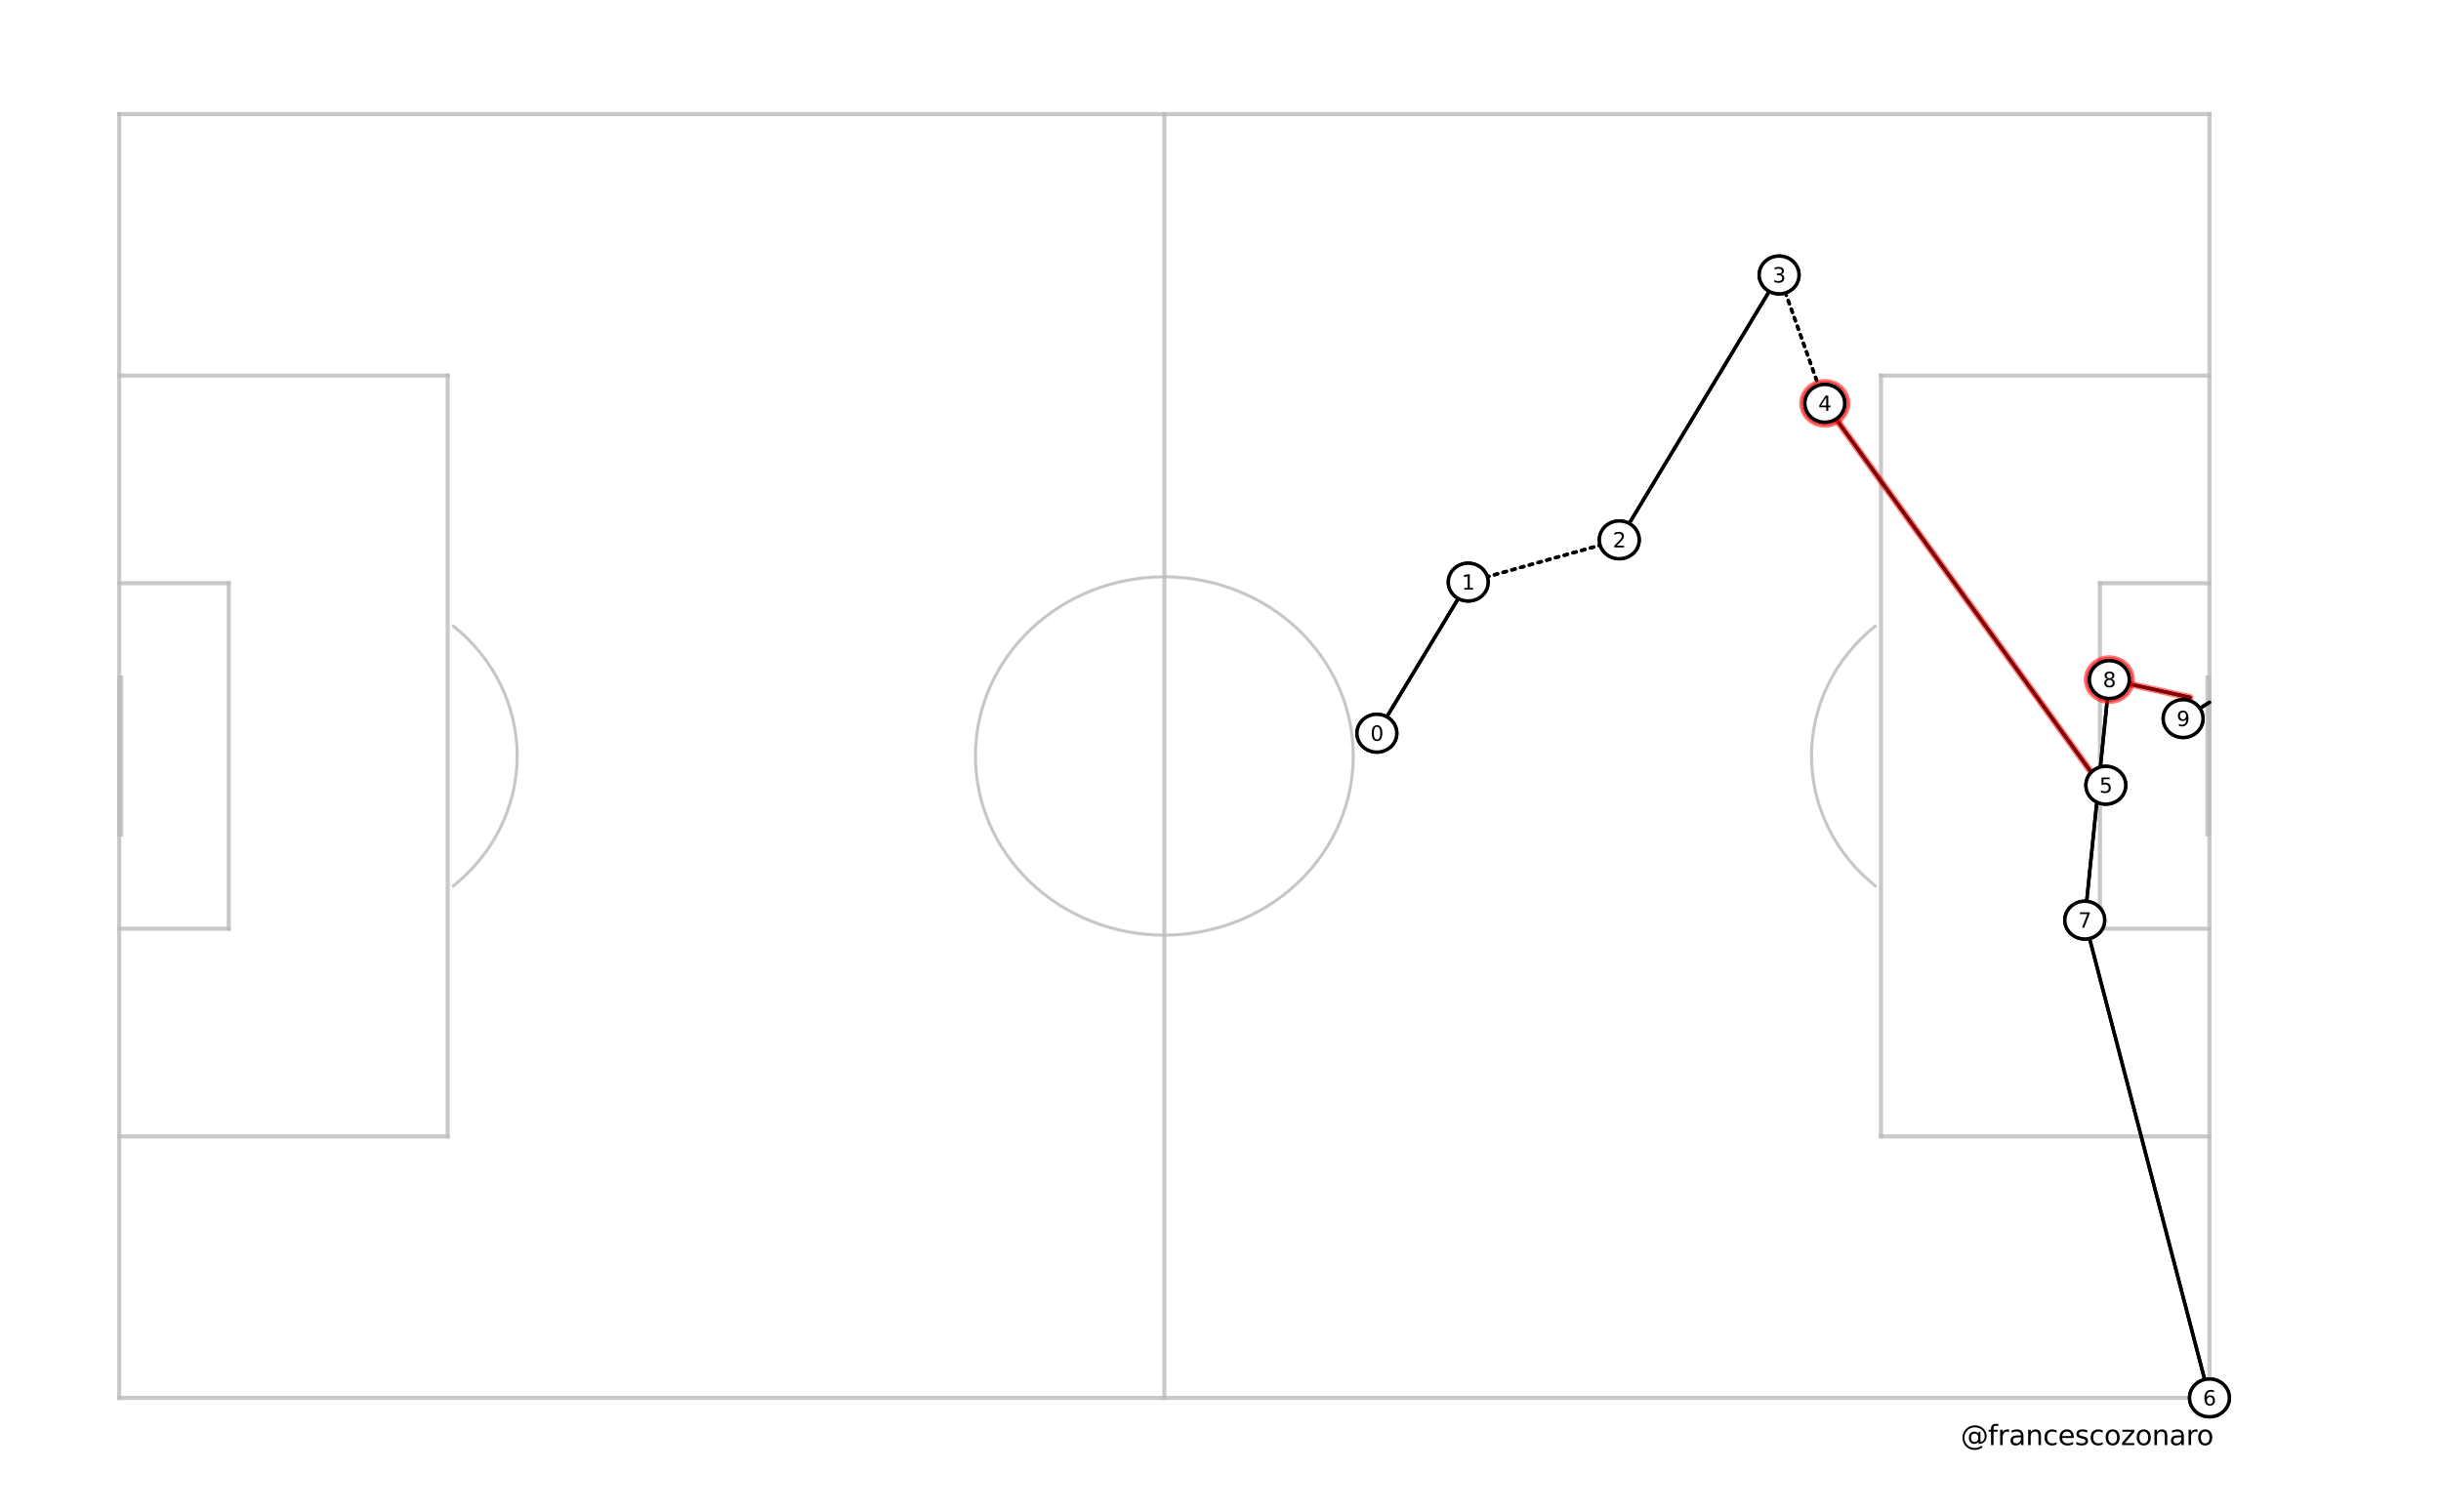 <svg xmlns="http://www.w3.org/2000/svg" xmlns:dc="http://purl.org/dc/elements/1.1/" xmlns:ns2="http://creativecommons.org/ns#" xmlns:ns4="http://www.w3.org/1999/xlink" xmlns:rdf="http://www.w3.org/1999/02/22-rdf-syntax-ns#" width="892.463pt" height="552.96pt" viewBox="0 0 892.463 552.96" version="1.1" onload="init(event)">
 <script type="text/ecmascript">
        

        function init(event) {
            if ( window.svgDocument == null ) {
                svgDocument = event.target.ownerDocument;
                }
            }

        function ShowTooltip(obj) {
            var cur = obj.id.split("_")[1];
            var tip = svgDocument.getElementById('mytooltip_' + cur);
            tip.setAttribute('visibility', "visible")
            }

        function HideTooltip(obj) {
            var cur = obj.id.split("_")[1];
            var tip = svgDocument.getElementById('mytooltip_' + cur);
            tip.setAttribute('visibility', "hidden")
            }

        
        </script>
 <defs>
  <style type="text/css">*{stroke-linejoin: round; stroke-linecap: butt}</style>
 </defs>
 <g id="figure_1">
  <g id="patch_1">
   <path d="M 0 552.96  L 892.463 552.96  L 892.463 0  L 0 0  z " style="fill: #ffffff" />
  </g>
  <g id="axes_1">
   <g id="patch_2">
    <path d="M 43.591 511.237  L 807.809 511.237  L 807.809 41.723  L 43.591 41.723  z " clip-path="url(#p925ff1a185)" style="fill: #ffffff; stroke: #ffffff; stroke-linejoin: miter" />
   </g>
   <g id="line2d_1">
    <path d="M 43.591 511.237  L 43.591 41.723  " clip-path="url(#p925ff1a185)" style="fill: none; stroke: #bcbcbc; stroke-opacity: 0.8; stroke-width: 1.5; stroke-linecap: square" />
   </g>
   <g id="line2d_2">
    <path d="M 807.809 511.237  L 807.809 41.723  " clip-path="url(#p925ff1a185)" style="fill: none; stroke: #bcbcbc; stroke-opacity: 0.8; stroke-width: 1.5; stroke-linecap: square" />
   </g>
   <g id="line2d_3">
    <path d="M 43.591 41.723  L 807.809 41.723  " clip-path="url(#p925ff1a185)" style="fill: none; stroke: #bcbcbc; stroke-opacity: 0.8; stroke-width: 1.5; stroke-linecap: square" />
   </g>
   <g id="line2d_4">
    <path d="M 43.591 511.237  L 807.809 511.237  " clip-path="url(#p925ff1a185)" style="fill: none; stroke: #bcbcbc; stroke-opacity: 0.8; stroke-width: 1.5; stroke-linecap: square" />
   </g>
   <g id="line2d_5">
    <path d="M 425.7 511.237  L 425.7 41.723  " clip-path="url(#p925ff1a185)" style="fill: none; stroke: #bcbcbc; stroke-opacity: 0.8; stroke-width: 1.5; stroke-linecap: square" />
   </g>
   <g id="line2d_6">
    <path d="M 43.591 415.608  L 163.683 415.608  " clip-path="url(#p925ff1a185)" style="fill: none; stroke: #bcbcbc; stroke-opacity: 0.8; stroke-width: 1.5; stroke-linecap: square" />
   </g>
   <g id="line2d_7">
    <path d="M 43.591 137.352  L 163.683 137.352  " clip-path="url(#p925ff1a185)" style="fill: none; stroke: #bcbcbc; stroke-opacity: 0.8; stroke-width: 1.5; stroke-linecap: square" />
   </g>
   <g id="line2d_8">
    <path d="M 163.683 415.608  L 163.683 137.352  " clip-path="url(#p925ff1a185)" style="fill: none; stroke: #bcbcbc; stroke-opacity: 0.8; stroke-width: 1.5; stroke-linecap: square" />
   </g>
   <g id="line2d_9">
    <path d="M 43.591 339.657  L 83.622 339.657  " clip-path="url(#p925ff1a185)" style="fill: none; stroke: #bcbcbc; stroke-opacity: 0.8; stroke-width: 1.5; stroke-linecap: square" />
   </g>
   <g id="line2d_10">
    <path d="M 43.591 213.303  L 83.622 213.303  " clip-path="url(#p925ff1a185)" style="fill: none; stroke: #bcbcbc; stroke-opacity: 0.8; stroke-width: 1.5; stroke-linecap: square" />
   </g>
   <g id="line2d_11">
    <path d="M 83.622 339.657  L 83.622 213.303  " clip-path="url(#p925ff1a185)" style="fill: none; stroke: #bcbcbc; stroke-opacity: 0.8; stroke-width: 1.5; stroke-linecap: square" />
   </g>
   <g id="line2d_12">
    <path d="M 43.591 305.134  L 43.591 247.826  " clip-path="url(#p925ff1a185)" style="fill: none; stroke: #bcbcbc; stroke-opacity: 0.8; stroke-width: 1.5; stroke-linecap: square" />
   </g>
   <g id="line2d_13">
    <path d="M 44.319 305.134  L 44.319 247.826  " clip-path="url(#p925ff1a185)" style="fill: none; stroke: #bcbcbc; stroke-opacity: 0.8; stroke-width: 1.5; stroke-linecap: square" />
   </g>
   <g id="line2d_14">
    <path d="M 807.809 415.608  L 687.717 415.608  " clip-path="url(#p925ff1a185)" style="fill: none; stroke: #bcbcbc; stroke-opacity: 0.8; stroke-width: 1.5; stroke-linecap: square" />
   </g>
   <g id="line2d_15">
    <path d="M 807.809 137.352  L 687.717 137.352  " clip-path="url(#p925ff1a185)" style="fill: none; stroke: #bcbcbc; stroke-opacity: 0.8; stroke-width: 1.5; stroke-linecap: square" />
   </g>
   <g id="line2d_16">
    <path d="M 687.717 415.608  L 687.717 137.352  " clip-path="url(#p925ff1a185)" style="fill: none; stroke: #bcbcbc; stroke-opacity: 0.8; stroke-width: 1.5; stroke-linecap: square" />
   </g>
   <g id="line2d_17">
    <path d="M 807.809 339.657  L 767.778 339.657  " clip-path="url(#p925ff1a185)" style="fill: none; stroke: #bcbcbc; stroke-opacity: 0.8; stroke-width: 1.5; stroke-linecap: square" />
   </g>
   <g id="line2d_18">
    <path d="M 807.809 213.303  L 767.778 213.303  " clip-path="url(#p925ff1a185)" style="fill: none; stroke: #bcbcbc; stroke-opacity: 0.8; stroke-width: 1.5; stroke-linecap: square" />
   </g>
   <g id="line2d_19">
    <path d="M 767.778 339.657  L 767.778 213.372  " clip-path="url(#p925ff1a185)" style="fill: none; stroke: #bcbcbc; stroke-opacity: 0.8; stroke-width: 1.5; stroke-linecap: square" />
   </g>
   <g id="line2d_20">
    <path d="M 807.081 305.134  L 807.081 247.826  " clip-path="url(#p925ff1a185)" style="fill: none; stroke: #bcbcbc; stroke-opacity: 0.8; stroke-width: 1.5; stroke-linecap: square" />
   </g>
   <g id="line2d_21">
    <path d="M 807.809 305.134  L 807.809 247.826  " clip-path="url(#p925ff1a185)" style="fill: none; stroke: #bcbcbc; stroke-opacity: 0.8; stroke-width: 1.5; stroke-linecap: square" />
   </g>
   <g id="text_1">
    
    <g transform="translate(716.83 528.496) scale(0.1 -0.1)">
     <defs>
      <path id="DejaVuSans-40" d="M 2381 1678  Q 2381 1231 2603 976  Q 2825 722 3213 722  Q 3597 722 3817 978  Q 4038 1234 4038 1678  Q 4038 2116 3813 2373  Q 3588 2631 3206 2631  Q 2828 2631 2604 2375  Q 2381 2119 2381 1678  z M 4084 744  Q 3897 503 3655 389  Q 3413 275 3091 275  Q 2553 275 2217 664  Q 1881 1053 1881 1678  Q 1881 2303 2218 2693  Q 2556 3084 3091 3084  Q 3413 3084 3656 2967  Q 3900 2850 4084 2613  L 4084 3022  L 4531 3022  L 4531 722  Q 4988 791 5245 1139  Q 5503 1488 5503 2041  Q 5503 2375 5404 2669  Q 5306 2963 5106 3213  Q 4781 3622 4314 3839  Q 3847 4056 3297 4056  Q 2913 4056 2559 3954  Q 2206 3853 1906 3653  Q 1416 3334 1139 2817  Q 863 2300 863 1697  Q 863 1200 1042 765  Q 1222 331 1563 0  Q 1891 -325 2322 -495  Q 2753 -666 3244 -666  Q 3647 -666 4036 -530  Q 4425 -394 4750 -141  L 5031 -488  Q 4641 -791 4180 -952  Q 3719 -1113 3244 -1113  Q 2666 -1113 2153 -908  Q 1641 -703 1241 -313  Q 841 78 631 592  Q 422 1106 422 1697  Q 422 2266 634 2781  Q 847 3297 1241 3688  Q 1644 4084 2172 4295  Q 2700 4506 3291 4506  Q 3953 4506 4520 4234  Q 5088 3963 5472 3463  Q 5706 3156 5829 2797  Q 5953 2438 5953 2053  Q 5953 1231 5456 756  Q 4959 281 4084 263  L 4084 744  z " transform="scale(0.016)" />
      <path id="DejaVuSans-66" d="M 2375 4863  L 2375 4384  L 1825 4384  Q 1516 4384 1395 4259  Q 1275 4134 1275 3809  L 1275 3500  L 2222 3500  L 2222 3053  L 1275 3053  L 1275 0  L 697 0  L 697 3053  L 147 3053  L 147 3500  L 697 3500  L 697 3744  Q 697 4328 969 4595  Q 1241 4863 1831 4863  L 2375 4863  z " transform="scale(0.016)" />
      <path id="DejaVuSans-72" d="M 2631 2963  Q 2534 3019 2420 3045  Q 2306 3072 2169 3072  Q 1681 3072 1420 2755  Q 1159 2438 1159 1844  L 1159 0  L 581 0  L 581 3500  L 1159 3500  L 1159 2956  Q 1341 3275 1631 3429  Q 1922 3584 2338 3584  Q 2397 3584 2469 3576  Q 2541 3569 2628 3553  L 2631 2963  z " transform="scale(0.016)" />
      <path id="DejaVuSans-61" d="M 2194 1759  Q 1497 1759 1228 1600  Q 959 1441 959 1056  Q 959 750 1161 570  Q 1363 391 1709 391  Q 2188 391 2477 730  Q 2766 1069 2766 1631  L 2766 1759  L 2194 1759  z M 3341 1997  L 3341 0  L 2766 0  L 2766 531  Q 2569 213 2275 61  Q 1981 -91 1556 -91  Q 1019 -91 701 211  Q 384 513 384 1019  Q 384 1609 779 1909  Q 1175 2209 1959 2209  L 2766 2209  L 2766 2266  Q 2766 2663 2505 2880  Q 2244 3097 1772 3097  Q 1472 3097 1187 3025  Q 903 2953 641 2809  L 641 3341  Q 956 3463 1253 3523  Q 1550 3584 1831 3584  Q 2591 3584 2966 3190  Q 3341 2797 3341 1997  z " transform="scale(0.016)" />
      <path id="DejaVuSans-6e" d="M 3513 2113  L 3513 0  L 2938 0  L 2938 2094  Q 2938 2591 2744 2837  Q 2550 3084 2163 3084  Q 1697 3084 1428 2787  Q 1159 2491 1159 1978  L 1159 0  L 581 0  L 581 3500  L 1159 3500  L 1159 2956  Q 1366 3272 1645 3428  Q 1925 3584 2291 3584  Q 2894 3584 3203 3211  Q 3513 2838 3513 2113  z " transform="scale(0.016)" />
      <path id="DejaVuSans-63" d="M 3122 3366  L 3122 2828  Q 2878 2963 2633 3030  Q 2388 3097 2138 3097  Q 1578 3097 1268 2742  Q 959 2388 959 1747  Q 959 1106 1268 751  Q 1578 397 2138 397  Q 2388 397 2633 464  Q 2878 531 3122 666  L 3122 134  Q 2881 22 2623 -34  Q 2366 -91 2075 -91  Q 1284 -91 818 406  Q 353 903 353 1747  Q 353 2603 823 3093  Q 1294 3584 2113 3584  Q 2378 3584 2631 3529  Q 2884 3475 3122 3366  z " transform="scale(0.016)" />
      <path id="DejaVuSans-65" d="M 3597 1894  L 3597 1613  L 953 1613  Q 991 1019 1311 708  Q 1631 397 2203 397  Q 2534 397 2845 478  Q 3156 559 3463 722  L 3463 178  Q 3153 47 2828 -22  Q 2503 -91 2169 -91  Q 1331 -91 842 396  Q 353 884 353 1716  Q 353 2575 817 3079  Q 1281 3584 2069 3584  Q 2775 3584 3186 3129  Q 3597 2675 3597 1894  z M 3022 2063  Q 3016 2534 2758 2815  Q 2500 3097 2075 3097  Q 1594 3097 1305 2825  Q 1016 2553 972 2059  L 3022 2063  z " transform="scale(0.016)" />
      <path id="DejaVuSans-73" d="M 2834 3397  L 2834 2853  Q 2591 2978 2328 3040  Q 2066 3103 1784 3103  Q 1356 3103 1142 2972  Q 928 2841 928 2578  Q 928 2378 1081 2264  Q 1234 2150 1697 2047  L 1894 2003  Q 2506 1872 2764 1633  Q 3022 1394 3022 966  Q 3022 478 2636 193  Q 2250 -91 1575 -91  Q 1294 -91 989 -36  Q 684 19 347 128  L 347 722  Q 666 556 975 473  Q 1284 391 1588 391  Q 1994 391 2212 530  Q 2431 669 2431 922  Q 2431 1156 2273 1281  Q 2116 1406 1581 1522  L 1381 1569  Q 847 1681 609 1914  Q 372 2147 372 2553  Q 372 3047 722 3315  Q 1072 3584 1716 3584  Q 2034 3584 2315 3537  Q 2597 3491 2834 3397  z " transform="scale(0.016)" />
      <path id="DejaVuSans-6f" d="M 1959 3097  Q 1497 3097 1228 2736  Q 959 2375 959 1747  Q 959 1119 1226 758  Q 1494 397 1959 397  Q 2419 397 2687 759  Q 2956 1122 2956 1747  Q 2956 2369 2687 2733  Q 2419 3097 1959 3097  z M 1959 3584  Q 2709 3584 3137 3096  Q 3566 2609 3566 1747  Q 3566 888 3137 398  Q 2709 -91 1959 -91  Q 1206 -91 779 398  Q 353 888 353 1747  Q 353 2609 779 3096  Q 1206 3584 1959 3584  z " transform="scale(0.016)" />
      <path id="DejaVuSans-7a" d="M 353 3500  L 3084 3500  L 3084 2975  L 922 459  L 3084 459  L 3084 0  L 275 0  L 275 525  L 2438 3041  L 353 3041  L 353 3500  z " transform="scale(0.016)" />
     </defs>
     <use ns4:href="#DejaVuSans-40" />
     <use ns4:href="#DejaVuSans-66" x="100" />
     <use ns4:href="#DejaVuSans-72" x="135.205" />
     <use ns4:href="#DejaVuSans-61" x="176.318" />
     <use ns4:href="#DejaVuSans-6e" x="237.598" />
     <use ns4:href="#DejaVuSans-63" x="300.977" />
     <use ns4:href="#DejaVuSans-65" x="355.957" />
     <use ns4:href="#DejaVuSans-73" x="417.48" />
     <use ns4:href="#DejaVuSans-63" x="469.58" />
     <use ns4:href="#DejaVuSans-6f" x="524.561" />
     <use ns4:href="#DejaVuSans-7a" x="585.742" />
     <use ns4:href="#DejaVuSans-6f" x="638.232" />
     <use ns4:href="#DejaVuSans-6e" x="699.414" />
     <use ns4:href="#DejaVuSans-61" x="762.793" />
     <use ns4:href="#DejaVuSans-72" x="824.072" />
     <use ns4:href="#DejaVuSans-6f" x="862.936" />
    </g>
   </g>
   <g id="patch_3">
    <path d="M 685.642 228.877  C 678.315 234.709 672.423 241.994 668.381 250.218  C 664.338 258.442 662.243 267.406 662.243 276.48  C 662.243 285.554 664.338 294.518 668.381 302.742  C 672.423 310.966 678.315 318.251 685.642 324.083  L 685.736 323.977  C 678.425 318.158 672.546 310.889 668.513 302.684  C 664.479 294.478 662.389 285.534 662.389 276.48  C 662.389 267.426 664.479 258.482 668.513 250.276  C 672.546 242.071 678.425 234.802 685.736 228.983  z " clip-path="url(#p925ff1a185)" style="fill: #bcbcbc; opacity: 0.8; stroke: #bcbcbc; stroke-linejoin: miter" />
   </g>
   <g id="patch_4">
    <path d="M 165.758 324.083  C 173.085 318.251 178.977 310.966 183.019 302.742  C 187.062 294.518 189.157 285.554 189.157 276.48  C 189.157 267.406 187.062 258.442 183.019 250.218  C 178.977 241.994 173.085 234.709 165.758 228.877  L 165.664 228.983  C 172.975 234.802 178.854 242.071 182.887 250.276  C 186.921 258.482 189.011 267.426 189.011 276.48  C 189.011 285.534 186.921 294.478 182.887 302.684  C 178.854 310.889 172.975 318.158 165.664 323.977  z " clip-path="url(#p925ff1a185)" style="fill: #bcbcbc; opacity: 0.8; stroke: #bcbcbc; stroke-linejoin: miter" />
   </g>
   <g id="patch_5">
    <path d="M 494.843 276.48  C 494.843 267.866 493.055 259.336 489.58 251.378  C 486.106 243.42 481.012 236.189 474.592 230.098  C 468.171 224.007 460.549 219.176 452.16 215.879  C 443.771 212.583 434.78 210.886 425.7 210.886  C 416.62 210.886 407.629 212.583 399.24 215.879  C 390.851 219.176 383.229 224.007 376.808 230.098  C 370.388 236.189 365.294 243.42 361.82 251.378  C 358.345 259.336 356.557 267.866 356.557 276.48  C 356.557 285.094 358.345 293.624 361.82 301.582  C 365.294 309.54 370.388 316.771 376.808 322.862  C 383.229 328.953 390.851 333.784 399.24 337.081  C 407.629 340.377 416.62 342.074 425.7 342.074  C 434.78 342.074 443.771 340.377 452.16 337.081  C 460.549 333.784 468.171 328.953 474.592 322.862  C 481.012 316.771 486.106 309.54 489.58 301.582  C 493.055 293.624 494.843 285.094 494.843 276.48  M 494.698 276.48  C 494.698 285.076 492.913 293.588 489.446 301.529  C 485.978 309.47 480.896 316.686 474.489 322.764  C 468.082 328.842 460.475 333.664 452.104 336.953  C 443.733 340.243 434.761 341.936 425.7 341.936  C 416.639 341.936 407.667 340.243 399.296 336.953  C 390.925 333.664 383.318 328.842 376.911 322.764  C 370.504 316.686 365.422 309.47 361.954 301.529  C 358.487 293.588 356.702 285.076 356.702 276.48  C 356.702 267.884 358.487 259.372 361.954 251.431  C 365.422 243.49 370.504 236.274 376.911 230.196  C 383.318 224.118 390.925 219.296 399.296 216.007  C 407.667 212.717 416.639 211.024 425.7 211.024  C 434.761 211.024 443.733 212.717 452.104 216.007  C 460.475 219.296 468.082 224.118 474.489 230.196  C 480.896 236.274 485.978 243.49 489.446 251.431  C 492.913 259.372 494.698 267.884 494.698 276.48  z " clip-path="url(#p925ff1a185)" style="fill: #bcbcbc; opacity: 0.8; stroke: #bcbcbc; stroke-linejoin: miter" />
   </g>
   <g id="mypatch_001">
    <path d="M 503.406 268.16  Q 520.103 240.524 536.801 212.888  " style="fill: none; stroke: #000000; stroke-width: 1.25; stroke-linecap: round" />
   </g>
   <g id="mypatch_001" onmouseover="ShowTooltip(this)" onmouseout="HideTooltip(this)">
    <path d="M 503.406 268.16  Q 520.103 240.524 536.801 212.888  " style="fill: none; stroke: #000000; stroke-width: 1.25; stroke-linecap: round" />
   </g>
   <g id="mypatch_003">
    <path d="M 536.801 212.888  Q 564.415 205.161 592.03 197.435  " style="fill: none; stroke-dasharray: 1.25,2.062; stroke-dashoffset: 0; stroke: #000000; stroke-width: 1.25; stroke-linecap: round" />
   </g>
   <g id="mypatch_003" onmouseover="ShowTooltip(this)" onmouseout="HideTooltip(this)">
    <path d="M 536.801 212.888  Q 564.415 205.161 592.03 197.435  " style="fill: none; stroke-dasharray: 1.25,2.062; stroke-dashoffset: 0; stroke: #000000; stroke-width: 1.25; stroke-linecap: round" />
   </g>
   <g id="mypatch_005">
    <path d="M 592.03 197.435  Q 621.25 148.998 650.47 100.561  " style="fill: none; stroke: #000000; stroke-width: 1.25; stroke-linecap: round" />
   </g>
   <g id="mypatch_005" onmouseover="ShowTooltip(this)" onmouseout="HideTooltip(this)">
    <path d="M 592.03 197.435  Q 621.25 148.998 650.47 100.561  " style="fill: none; stroke: #000000; stroke-width: 1.25; stroke-linecap: round" />
   </g>
   <g id="mypatch_007">
    <path d="M 650.47 100.561  Q 658.818 124.037 667.167 147.512  " style="fill: none; stroke-dasharray: 1.25,2.062; stroke-dashoffset: 0; stroke: #000000; stroke-width: 1.25; stroke-linecap: round" />
   </g>
   <g id="mypatch_007" onmouseover="ShowTooltip(this)" onmouseout="HideTooltip(this)">
    <path d="M 650.47 100.561  Q 658.818 124.037 667.167 147.512  " style="fill: none; stroke-dasharray: 1.25,2.062; stroke-dashoffset: 0; stroke: #000000; stroke-width: 1.25; stroke-linecap: round" />
   </g>
   <g id="mypatch_009">
    <path d="M 667.167 147.512  Q 715.653 214.671 764.139 281.829  " style="fill: none; stroke: #000000; stroke-width: 1.25; stroke-linecap: round" />
   </g>
   <g id="mypatch_009" onmouseover="ShowTooltip(this)" onmouseout="HideTooltip(this)">
    <path d="M 667.167 147.512  Q 715.653 214.671 764.139 281.829  " style="fill: none; stroke: #000000; stroke-width: 1.25; stroke-linecap: round" />
   </g>
   <g id="mypatch_010">
    <path d="M 667.167 155.798  C 669.483 155.798 671.705 154.925 673.343 153.371  C 674.981 151.817 675.901 149.71 675.901 147.512  C 675.901 145.315 674.981 143.207 673.343 141.654  C 671.705 140.1 669.483 139.227 667.167 139.227  C 664.851 139.227 662.629 140.1 660.991 141.654  C 659.353 143.207 658.433 145.315 658.433 147.512  C 658.433 149.71 659.353 151.817 660.991 153.371  C 662.629 154.925 664.851 155.798 667.167 155.798  z " clip-path="url(#p925ff1a185)" style="fill: #ff0000; opacity: 0.3; stroke: #ff0000; stroke-width: 1.25; stroke-linejoin: miter" />
   </g>
   <g id="mypatch_010" onmouseover="ShowTooltip(this)" onmouseout="HideTooltip(this)">
    <path d="M 667.167 155.798  C 669.483 155.798 671.705 154.925 673.343 153.371  C 674.981 151.817 675.901 149.71 675.901 147.512  C 675.901 145.315 674.981 143.207 673.343 141.654  C 671.705 140.1 669.483 139.227 667.167 139.227  C 664.851 139.227 662.629 140.1 660.991 141.654  C 659.353 143.207 658.433 145.315 658.433 147.512  C 658.433 149.71 659.353 151.817 660.991 153.371  C 662.629 154.925 664.851 155.798 667.167 155.798  z " clip-path="url(#p925ff1a185)" style="fill: #ff0000; opacity: 0.3; stroke: #ff0000; stroke-width: 1.25; stroke-linejoin: miter" />
   </g>
   <g id="mypatch_011">
    <path d="M 667.167 147.512  Q 715.653 214.671 764.139 281.829  " style="fill: none; opacity: 0.3; stroke: #ff0000; stroke-width: 2.5; stroke-linecap: round" />
   </g>
   <g id="mypatch_011" onmouseover="ShowTooltip(this)" onmouseout="HideTooltip(this)">
    <path d="M 667.167 147.512  Q 715.653 214.671 764.139 281.829  " style="fill: none; opacity: 0.3; stroke: #ff0000; stroke-width: 2.5; stroke-linecap: round" />
   </g>
   <g id="mypatch_014">
    <path d="M 807.809 511.237  Q 785.011 423.872 762.213 336.506  " style="fill: none; stroke: #000000; stroke-width: 1.25; stroke-linecap: round" />
   </g>
   <g id="mypatch_014" onmouseover="ShowTooltip(this)" onmouseout="HideTooltip(this)">
    <path d="M 807.809 511.237  Q 785.011 423.872 762.213 336.506  " style="fill: none; stroke: #000000; stroke-width: 1.25; stroke-linecap: round" />
   </g>
   <g id="mypatch_016">
    <path d="M 762.213 336.506  Q 766.708 292.527 771.203 248.547  " style="fill: none; stroke: #000000; stroke-width: 1.25; stroke-linecap: round" />
   </g>
   <g id="mypatch_016" onmouseover="ShowTooltip(this)" onmouseout="HideTooltip(this)">
    <path d="M 762.213 336.506  Q 766.708 292.527 771.203 248.547  " style="fill: none; stroke: #000000; stroke-width: 1.25; stroke-linecap: round" />
   </g>
   <g id="mypatch_018">
    <path d="M 771.203 248.547  Q 785.974 251.816 800.745 255.084  " style="fill: none; stroke: #000000; stroke-width: 1.25; stroke-linecap: round" />
   </g>
   <g id="mypatch_018" onmouseover="ShowTooltip(this)" onmouseout="HideTooltip(this)">
    <path d="M 771.203 248.547  Q 785.974 251.816 800.745 255.084  " style="fill: none; stroke: #000000; stroke-width: 1.25; stroke-linecap: round" />
   </g>
   <g id="mypatch_019">
    <path d="M 771.203 256.832  C 773.52 256.832 775.741 255.959 777.379 254.406  C 779.017 252.852 779.937 250.744 779.937 248.547  C 779.937 246.35 779.017 244.242 777.379 242.688  C 775.741 241.134 773.52 240.261 771.203 240.261  C 768.887 240.261 766.665 241.134 765.028 242.688  C 763.39 244.242 762.469 246.35 762.469 248.547  C 762.469 250.744 763.39 252.852 765.028 254.406  C 766.665 255.959 768.887 256.832 771.203 256.832  z " clip-path="url(#p925ff1a185)" style="fill: #ff0000; opacity: 0.3; stroke: #ff0000; stroke-width: 1.25; stroke-linejoin: miter" />
   </g>
   <g id="mypatch_019" onmouseover="ShowTooltip(this)" onmouseout="HideTooltip(this)">
    <path d="M 771.203 256.832  C 773.52 256.832 775.741 255.959 777.379 254.406  C 779.017 252.852 779.937 250.744 779.937 248.547  C 779.937 246.35 779.017 244.242 777.379 242.688  C 775.741 241.134 773.52 240.261 771.203 240.261  C 768.887 240.261 766.665 241.134 765.028 242.688  C 763.39 244.242 762.469 246.35 762.469 248.547  C 762.469 250.744 763.39 252.852 765.028 254.406  C 766.665 255.959 768.887 256.832 771.203 256.832  z " clip-path="url(#p925ff1a185)" style="fill: #ff0000; opacity: 0.3; stroke: #ff0000; stroke-width: 1.25; stroke-linejoin: miter" />
   </g>
   <g id="mypatch_020">
    <path d="M 771.203 248.547  Q 785.974 251.816 800.745 255.084  " style="fill: none; opacity: 0.3; stroke: #ff0000; stroke-width: 2.5; stroke-linecap: round" />
   </g>
   <g id="mypatch_020" onmouseover="ShowTooltip(this)" onmouseout="HideTooltip(this)">
    <path d="M 771.203 248.547  Q 785.974 251.816 800.745 255.084  " style="fill: none; opacity: 0.3; stroke: #ff0000; stroke-width: 2.5; stroke-linecap: round" />
   </g>
   <g id="mypatch_022">
    <path d="M 798.176 262.811  Q 802.992 259.839 807.809 256.867  " style="fill: none; stroke: #000000; stroke-width: 1.25; stroke-linecap: round" />
   </g>
   <g id="mypatch_022" onmouseover="ShowTooltip(this)" onmouseout="HideTooltip(this)">
    <path d="M 798.176 262.811  Q 802.992 259.839 807.809 256.867  " style="fill: none; stroke: #000000; stroke-width: 1.25; stroke-linecap: round" />
   </g>
   <g id="mypatch_000">
    <path d="M 503.406 275.064  C 505.336 275.064 507.188 274.337 508.553 273.042  C 509.918 271.747 510.684 269.991 510.684 268.16  C 510.684 266.328 509.918 264.572 508.553 263.277  C 507.188 261.982 505.336 261.255 503.406 261.255  C 501.476 261.255 499.625 261.982 498.26 263.277  C 496.895 264.572 496.128 266.328 496.128 268.16  C 496.128 269.991 496.895 271.747 498.26 273.042  C 499.625 274.337 501.476 275.064 503.406 275.064  z " clip-path="url(#p925ff1a185)" style="fill: #ffffff; stroke: #000000; stroke-width: 1.25; stroke-linejoin: miter" />
   </g>
   <g id="mypatch_000" onmouseover="ShowTooltip(this)" onmouseout="HideTooltip(this)">
    <path d="M 503.406 275.064  C 505.336 275.064 507.188 274.337 508.553 273.042  C 509.918 271.747 510.684 269.991 510.684 268.16  C 510.684 266.328 509.918 264.572 508.553 263.277  C 507.188 261.982 505.336 261.255 503.406 261.255  C 501.476 261.255 499.625 261.982 498.26 263.277  C 496.895 264.572 496.128 266.328 496.128 268.16  C 496.128 269.991 496.895 271.747 498.26 273.042  C 499.625 274.337 501.476 275.064 503.406 275.064  z " clip-path="url(#p925ff1a185)" style="fill: #ffffff; stroke: #000000; stroke-width: 1.25; stroke-linejoin: miter" />
   </g>
   <g id="mypatch_002">
    <path d="M 536.801 219.792  C 538.731 219.792 540.582 219.065 541.947 217.77  C 543.312 216.475 544.079 214.719 544.079 212.888  C 544.079 211.056 543.312 209.3 541.947 208.005  C 540.582 206.711 538.731 205.983 536.801 205.983  C 534.87 205.983 533.019 206.711 531.654 208.005  C 530.289 209.3 529.522 211.056 529.522 212.888  C 529.522 214.719 530.289 216.475 531.654 217.77  C 533.019 219.065 534.87 219.792 536.801 219.792  z " clip-path="url(#p925ff1a185)" style="fill: #ffffff; stroke: #000000; stroke-width: 1.25; stroke-linejoin: miter" />
   </g>
   <g id="mypatch_002" onmouseover="ShowTooltip(this)" onmouseout="HideTooltip(this)">
    <path d="M 536.801 219.792  C 538.731 219.792 540.582 219.065 541.947 217.77  C 543.312 216.475 544.079 214.719 544.079 212.888  C 544.079 211.056 543.312 209.3 541.947 208.005  C 540.582 206.711 538.731 205.983 536.801 205.983  C 534.87 205.983 533.019 206.711 531.654 208.005  C 530.289 209.3 529.522 211.056 529.522 212.888  C 529.522 214.719 530.289 216.475 531.654 217.77  C 533.019 219.065 534.87 219.792 536.801 219.792  z " clip-path="url(#p925ff1a185)" style="fill: #ffffff; stroke: #000000; stroke-width: 1.25; stroke-linejoin: miter" />
   </g>
   <g id="mypatch_004">
    <path d="M 592.03 204.34  C 593.96 204.34 595.811 203.612 597.176 202.318  C 598.541 201.023 599.308 199.266 599.308 197.435  C 599.308 195.604 598.541 193.848 597.176 192.553  C 595.811 191.258 593.96 190.531 592.03 190.531  C 590.099 190.531 588.248 191.258 586.883 192.553  C 585.518 193.848 584.751 195.604 584.751 197.435  C 584.751 199.266 585.518 201.023 586.883 202.318  C 588.248 203.612 590.099 204.34 592.03 204.34  z " clip-path="url(#p925ff1a185)" style="fill: #ffffff; stroke: #000000; stroke-width: 1.25; stroke-linejoin: miter" />
   </g>
   <g id="mypatch_004" onmouseover="ShowTooltip(this)" onmouseout="HideTooltip(this)">
    <path d="M 592.03 204.34  C 593.96 204.34 595.811 203.612 597.176 202.318  C 598.541 201.023 599.308 199.266 599.308 197.435  C 599.308 195.604 598.541 193.848 597.176 192.553  C 595.811 191.258 593.96 190.531 592.03 190.531  C 590.099 190.531 588.248 191.258 586.883 192.553  C 585.518 193.848 584.751 195.604 584.751 197.435  C 584.751 199.266 585.518 201.023 586.883 202.318  C 588.248 203.612 590.099 204.34 592.03 204.34  z " clip-path="url(#p925ff1a185)" style="fill: #ffffff; stroke: #000000; stroke-width: 1.25; stroke-linejoin: miter" />
   </g>
   <g id="mypatch_006">
    <path d="M 650.47 107.466  C 652.4 107.466 654.251 106.738 655.616 105.443  C 656.981 104.148 657.748 102.392 657.748 100.561  C 657.748 98.73 656.981 96.973 655.616 95.679  C 654.251 94.384 652.4 93.656 650.47 93.656  C 648.54 93.656 646.688 94.384 645.323 95.679  C 643.958 96.973 643.192 98.73 643.192 100.561  C 643.192 102.392 643.958 104.148 645.323 105.443  C 646.688 106.738 648.54 107.466 650.47 107.466  z " clip-path="url(#p925ff1a185)" style="fill: #ffffff; stroke: #000000; stroke-width: 1.25; stroke-linejoin: miter" />
   </g>
   <g id="mypatch_006" onmouseover="ShowTooltip(this)" onmouseout="HideTooltip(this)">
    <path d="M 650.47 107.466  C 652.4 107.466 654.251 106.738 655.616 105.443  C 656.981 104.148 657.748 102.392 657.748 100.561  C 657.748 98.73 656.981 96.973 655.616 95.679  C 654.251 94.384 652.4 93.656 650.47 93.656  C 648.54 93.656 646.688 94.384 645.323 95.679  C 643.958 96.973 643.192 98.73 643.192 100.561  C 643.192 102.392 643.958 104.148 645.323 105.443  C 646.688 106.738 648.54 107.466 650.47 107.466  z " clip-path="url(#p925ff1a185)" style="fill: #ffffff; stroke: #000000; stroke-width: 1.25; stroke-linejoin: miter" />
   </g>
   <g id="mypatch_008">
    <path d="M 667.167 154.417  C 669.097 154.417 670.949 153.689 672.314 152.395  C 673.678 151.1 674.445 149.343 674.445 147.512  C 674.445 145.681 673.678 143.925 672.314 142.63  C 670.949 141.335 669.097 140.608 667.167 140.608  C 665.237 140.608 663.385 141.335 662.02 142.63  C 660.656 143.925 659.889 145.681 659.889 147.512  C 659.889 149.343 660.656 151.1 662.02 152.395  C 663.385 153.689 665.237 154.417 667.167 154.417  z " clip-path="url(#p925ff1a185)" style="fill: #ffffff; stroke: #000000; stroke-width: 1.25; stroke-linejoin: miter" />
   </g>
   <g id="mypatch_008" onmouseover="ShowTooltip(this)" onmouseout="HideTooltip(this)">
    <path d="M 667.167 154.417  C 669.097 154.417 670.949 153.689 672.314 152.395  C 673.678 151.1 674.445 149.343 674.445 147.512  C 674.445 145.681 673.678 143.925 672.314 142.63  C 670.949 141.335 669.097 140.608 667.167 140.608  C 665.237 140.608 663.385 141.335 662.02 142.63  C 660.656 143.925 659.889 145.681 659.889 147.512  C 659.889 149.343 660.656 151.1 662.02 152.395  C 663.385 153.689 665.237 154.417 667.167 154.417  z " clip-path="url(#p925ff1a185)" style="fill: #ffffff; stroke: #000000; stroke-width: 1.25; stroke-linejoin: miter" />
   </g>
   <g id="mypatch_012">
    <path d="M 769.919 294.082  C 771.849 294.082 773.701 293.355 775.065 292.06  C 776.43 290.765 777.197 289.009 777.197 287.178  C 777.197 285.347 776.43 283.59 775.065 282.295  C 773.701 281.001 771.849 280.273 769.919 280.273  C 767.989 280.273 766.137 281.001 764.772 282.295  C 763.408 283.59 762.641 285.347 762.641 287.178  C 762.641 289.009 763.408 290.765 764.772 292.06  C 766.137 293.355 767.989 294.082 769.919 294.082  z " clip-path="url(#p925ff1a185)" style="fill: #ffffff; stroke: #000000; stroke-width: 1.25; stroke-linejoin: miter" />
   </g>
   <g id="mypatch_012" onmouseover="ShowTooltip(this)" onmouseout="HideTooltip(this)">
    <path d="M 769.919 294.082  C 771.849 294.082 773.701 293.355 775.065 292.06  C 776.43 290.765 777.197 289.009 777.197 287.178  C 777.197 285.347 776.43 283.59 775.065 282.295  C 773.701 281.001 771.849 280.273 769.919 280.273  C 767.989 280.273 766.137 281.001 764.772 282.295  C 763.408 283.59 762.641 285.347 762.641 287.178  C 762.641 289.009 763.408 290.765 764.772 292.06  C 766.137 293.355 767.989 294.082 769.919 294.082  z " clip-path="url(#p925ff1a185)" style="fill: #ffffff; stroke: #000000; stroke-width: 1.25; stroke-linejoin: miter" />
   </g>
   <g id="mypatch_013">
    <path d="M 807.809 518.142  C 809.739 518.142 811.59 517.414 812.955 516.119  C 814.32 514.824 815.087 513.068 815.087 511.237  C 815.087 509.406 814.32 507.649 812.955 506.355  C 811.59 505.06 809.739 504.332 807.809 504.332  C 805.878 504.332 804.027 505.06 802.662 506.355  C 801.297 507.649 800.53 509.406 800.53 511.237  C 800.53 513.068 801.297 514.824 802.662 516.119  C 804.027 517.414 805.878 518.142 807.809 518.142  z " clip-path="url(#p925ff1a185)" style="fill: #ffffff; stroke: #000000; stroke-width: 1.25; stroke-linejoin: miter" />
   </g>
   <g id="mypatch_013" onmouseover="ShowTooltip(this)" onmouseout="HideTooltip(this)">
    <path d="M 807.809 518.142  C 809.739 518.142 811.59 517.414 812.955 516.119  C 814.32 514.824 815.087 513.068 815.087 511.237  C 815.087 509.406 814.32 507.649 812.955 506.355  C 811.59 505.06 809.739 504.332 807.809 504.332  C 805.878 504.332 804.027 505.06 802.662 506.355  C 801.297 507.649 800.53 509.406 800.53 511.237  C 800.53 513.068 801.297 514.824 802.662 516.119  C 804.027 517.414 805.878 518.142 807.809 518.142  z " clip-path="url(#p925ff1a185)" style="fill: #ffffff; stroke: #000000; stroke-width: 1.25; stroke-linejoin: miter" />
   </g>
   <g id="mypatch_015">
    <path d="M 762.213 343.411  C 764.143 343.411 765.994 342.684 767.359 341.389  C 768.724 340.094 769.491 338.338 769.491 336.506  C 769.491 334.675 768.724 332.919 767.359 331.624  C 765.994 330.329 764.143 329.602 762.213 329.602  C 760.282 329.602 758.431 330.329 757.066 331.624  C 755.701 332.919 754.934 334.675 754.934 336.506  C 754.934 338.338 755.701 340.094 757.066 341.389  C 758.431 342.684 760.282 343.411 762.213 343.411  z " clip-path="url(#p925ff1a185)" style="fill: #ffffff; stroke: #000000; stroke-width: 1.25; stroke-linejoin: miter" />
   </g>
   <g id="mypatch_015" onmouseover="ShowTooltip(this)" onmouseout="HideTooltip(this)">
    <path d="M 762.213 343.411  C 764.143 343.411 765.994 342.684 767.359 341.389  C 768.724 340.094 769.491 338.338 769.491 336.506  C 769.491 334.675 768.724 332.919 767.359 331.624  C 765.994 330.329 764.143 329.602 762.213 329.602  C 760.282 329.602 758.431 330.329 757.066 331.624  C 755.701 332.919 754.934 334.675 754.934 336.506  C 754.934 338.338 755.701 340.094 757.066 341.389  C 758.431 342.684 760.282 343.411 762.213 343.411  z " clip-path="url(#p925ff1a185)" style="fill: #ffffff; stroke: #000000; stroke-width: 1.25; stroke-linejoin: miter" />
   </g>
   <g id="mypatch_017">
    <path d="M 771.203 255.452  C 773.134 255.452 774.985 254.724 776.35 253.429  C 777.715 252.134 778.482 250.378 778.482 248.547  C 778.482 246.716 777.715 244.959 776.35 243.665  C 774.985 242.37 773.134 241.642 771.203 241.642  C 769.273 241.642 767.422 242.37 766.057 243.665  C 764.692 244.959 763.925 246.716 763.925 248.547  C 763.925 250.378 764.692 252.134 766.057 253.429  C 767.422 254.724 769.273 255.452 771.203 255.452  z " clip-path="url(#p925ff1a185)" style="fill: #ffffff; stroke: #000000; stroke-width: 1.25; stroke-linejoin: miter" />
   </g>
   <g id="mypatch_017" onmouseover="ShowTooltip(this)" onmouseout="HideTooltip(this)">
    <path d="M 771.203 255.452  C 773.134 255.452 774.985 254.724 776.35 253.429  C 777.715 252.134 778.482 250.378 778.482 248.547  C 778.482 246.716 777.715 244.959 776.35 243.665  C 774.985 242.37 773.134 241.642 771.203 241.642  C 769.273 241.642 767.422 242.37 766.057 243.665  C 764.692 244.959 763.925 246.716 763.925 248.547  C 763.925 250.378 764.692 252.134 766.057 253.429  C 767.422 254.724 769.273 255.452 771.203 255.452  z " clip-path="url(#p925ff1a185)" style="fill: #ffffff; stroke: #000000; stroke-width: 1.25; stroke-linejoin: miter" />
   </g>
   <g id="mypatch_021">
    <path d="M 798.176 269.715  C 800.106 269.715 801.957 268.988 803.322 267.693  C 804.687 266.398 805.454 264.642 805.454 262.811  C 805.454 260.979 804.687 259.223 803.322 257.928  C 801.957 256.634 800.106 255.906 798.176 255.906  C 796.245 255.906 794.394 256.634 793.029 257.928  C 791.664 259.223 790.897 260.979 790.897 262.811  C 790.897 264.642 791.664 266.398 793.029 267.693  C 794.394 268.988 796.245 269.715 798.176 269.715  z " clip-path="url(#p925ff1a185)" style="fill: #ffffff; stroke: #000000; stroke-width: 1.25; stroke-linejoin: miter" />
   </g>
   <g id="mypatch_021" onmouseover="ShowTooltip(this)" onmouseout="HideTooltip(this)">
    <path d="M 798.176 269.715  C 800.106 269.715 801.957 268.988 803.322 267.693  C 804.687 266.398 805.454 264.642 805.454 262.811  C 805.454 260.979 804.687 259.223 803.322 257.928  C 801.957 256.634 800.106 255.906 798.176 255.906  C 796.245 255.906 794.394 256.634 793.029 257.928  C 791.664 259.223 790.897 260.979 790.897 262.811  C 790.897 264.642 791.664 266.398 793.029 267.693  C 794.394 268.988 796.245 269.715 798.176 269.715  z " clip-path="url(#p925ff1a185)" style="fill: #ffffff; stroke: #000000; stroke-width: 1.25; stroke-linejoin: miter" />
   </g>
   <g id="text_2">
    
    <g transform="translate(501.02 270.919) scale(0.075 -0.075)">
     <defs>
      <path id="DejaVuSans-30" d="M 2034 4250  Q 1547 4250 1301 3770  Q 1056 3291 1056 2328  Q 1056 1369 1301 889  Q 1547 409 2034 409  Q 2525 409 2770 889  Q 3016 1369 3016 2328  Q 3016 3291 2770 3770  Q 2525 4250 2034 4250  z M 2034 4750  Q 2819 4750 3233 4129  Q 3647 3509 3647 2328  Q 3647 1150 3233 529  Q 2819 -91 2034 -91  Q 1250 -91 836 529  Q 422 1150 422 2328  Q 422 3509 836 4129  Q 1250 4750 2034 4750  z " transform="scale(0.016)" />
     </defs>
     <use ns4:href="#DejaVuSans-30" />
    </g>
   </g>
   <g id="mytooltip_000" visibility="hidden">
    <g id="patch_6">
     <path d="M 513.406 261.219  L 580.265 261.219  Q 581.765 261.219 581.765 259.719  L 581.765 235.664  Q 581.765 234.164 580.265 234.164  L 513.406 234.164  Q 511.906 234.164 511.906 235.664  L 511.906 259.719  Q 511.906 261.219 513.406 261.219  z " style="fill: #1a1a1a; fill-opacity: 0.92; stroke: #ffffff; stroke-linejoin: miter" />
    </g>
    
    <g style="fill: #ffffff" transform="translate(513.406 241.363) scale(0.075 -0.075)">
     <defs>
      <path id="DejaVuSans-70" d="M 1159 525  L 1159 -1331  L 581 -1331  L 581 3500  L 1159 3500  L 1159 2969  Q 1341 3281 1617 3432  Q 1894 3584 2278 3584  Q 2916 3584 3314 3078  Q 3713 2572 3713 1747  Q 3713 922 3314 415  Q 2916 -91 2278 -91  Q 1894 -91 1617 61  Q 1341 213 1159 525  z M 3116 1747  Q 3116 2381 2855 2742  Q 2594 3103 2138 3103  Q 1681 3103 1420 2742  Q 1159 2381 1159 1747  Q 1159 1113 1420 752  Q 1681 391 2138 391  Q 2594 391 2855 752  Q 3116 1113 3116 1747  z " transform="scale(0.016)" />
     </defs>
     <use ns4:href="#DejaVuSans-70" />
     <use ns4:href="#DejaVuSans-61" x="63.477" />
     <use ns4:href="#DejaVuSans-73" x="124.756" />
     <use ns4:href="#DejaVuSans-73" x="176.855" />
    </g>
    
    <g style="fill: #ffffff" transform="translate(513.406 249.761) scale(0.075 -0.075)">
     <defs>
      <path id="DejaVuSans-4c" d="M 628 4666  L 1259 4666  L 1259 531  L 3531 531  L 3531 0  L 628 0  L 628 4666  z " transform="scale(0.016)" />
      <path id="DejaVuSans-64" d="M 2906 2969  L 2906 4863  L 3481 4863  L 3481 0  L 2906 0  L 2906 525  Q 2725 213 2448 61  Q 2172 -91 1784 -91  Q 1150 -91 751 415  Q 353 922 353 1747  Q 353 2572 751 3078  Q 1150 3584 1784 3584  Q 2172 3584 2448 3432  Q 2725 3281 2906 2969  z M 947 1747  Q 947 1113 1208 752  Q 1469 391 1925 391  Q 2381 391 2643 752  Q 2906 1113 2906 1747  Q 2906 2381 2643 2742  Q 2381 3103 1925 3103  Q 1469 3103 1208 2742  Q 947 2381 947 1747  z " transform="scale(0.016)" />
      <path id="DejaVuSans-20" transform="scale(0.016)" />
      <path id="DejaVuSans-42" d="M 1259 2228  L 1259 519  L 2272 519  Q 2781 519 3026 730  Q 3272 941 3272 1375  Q 3272 1813 3026 2020  Q 2781 2228 2272 2228  L 1259 2228  z M 1259 4147  L 1259 2741  L 2194 2741  Q 2656 2741 2882 2914  Q 3109 3088 3109 3444  Q 3109 3797 2882 3972  Q 2656 4147 2194 4147  L 1259 4147  z M 628 4666  L 2241 4666  Q 2963 4666 3353 4366  Q 3744 4066 3744 3513  Q 3744 3084 3544 2831  Q 3344 2578 2956 2516  Q 3422 2416 3680 2098  Q 3938 1781 3938 1306  Q 3938 681 3513 340  Q 3088 0 2303 0  L 628 0  L 628 4666  z " transform="scale(0.016)" />
      <path id="DejaVuSans-75" d="M 544 1381  L 544 3500  L 1119 3500  L 1119 1403  Q 1119 906 1312 657  Q 1506 409 1894 409  Q 2359 409 2629 706  Q 2900 1003 2900 1516  L 2900 3500  L 3475 3500  L 3475 0  L 2900 0  L 2900 538  Q 2691 219 2414 64  Q 2138 -91 1772 -91  Q 1169 -91 856 284  Q 544 659 544 1381  z M 1991 3584  L 1991 3584  z " transform="scale(0.016)" />
      <path id="DejaVuSans-69" d="M 603 3500  L 1178 3500  L 1178 0  L 603 0  L 603 3500  z M 603 4863  L 1178 4863  L 1178 4134  L 603 4134  L 603 4863  z " transform="scale(0.016)" />
     </defs>
     <use ns4:href="#DejaVuSans-4c" />
     <use ns4:href="#DejaVuSans-65" x="53.963" />
     <use ns4:href="#DejaVuSans-6f" x="115.486" />
     <use ns4:href="#DejaVuSans-6e" x="176.668" />
     <use ns4:href="#DejaVuSans-61" x="240.047" />
     <use ns4:href="#DejaVuSans-72" x="301.326" />
     <use ns4:href="#DejaVuSans-64" x="340.689" />
     <use ns4:href="#DejaVuSans-6f" x="404.166" />
     <use ns4:href="#DejaVuSans-20" x="465.348" />
     <use ns4:href="#DejaVuSans-42" x="497.135" />
     <use ns4:href="#DejaVuSans-6f" x="565.738" />
     <use ns4:href="#DejaVuSans-6e" x="626.92" />
     <use ns4:href="#DejaVuSans-75" x="690.299" />
     <use ns4:href="#DejaVuSans-63" x="753.678" />
     <use ns4:href="#DejaVuSans-63" x="808.658" />
     <use ns4:href="#DejaVuSans-69" x="863.639" />
    </g>
    
    <g style="fill: #ffffff" transform="translate(513.406 258.16) scale(0.075 -0.075)">
     <defs>
      <path id="DejaVuSans-49" d="M 628 4666  L 1259 4666  L 1259 0  L 628 0  L 628 4666  z " transform="scale(0.016)" />
      <path id="DejaVuSans-74" d="M 1172 4494  L 1172 3500  L 2356 3500  L 2356 3053  L 1172 3053  L 1172 1153  Q 1172 725 1289 603  Q 1406 481 1766 481  L 2356 481  L 2356 0  L 1766 0  Q 1100 0 847 248  Q 594 497 594 1153  L 594 3053  L 172 3053  L 172 3500  L 594 3500  L 594 4494  L 1172 4494  z " transform="scale(0.016)" />
      <path id="DejaVuSans-6c" d="M 603 4863  L 1178 4863  L 1178 0  L 603 0  L 603 4863  z " transform="scale(0.016)" />
      <path id="DejaVuSans-79" d="M 2059 -325  Q 1816 -950 1584 -1140  Q 1353 -1331 966 -1331  L 506 -1331  L 506 -850  L 844 -850  Q 1081 -850 1212 -737  Q 1344 -625 1503 -206  L 1606 56  L 191 3500  L 800 3500  L 1894 763  L 2988 3500  L 3597 3500  L 2059 -325  z " transform="scale(0.016)" />
     </defs>
     <use ns4:href="#DejaVuSans-49" />
     <use ns4:href="#DejaVuSans-74" x="29.492" />
     <use ns4:href="#DejaVuSans-61" x="68.701" />
     <use ns4:href="#DejaVuSans-6c" x="129.98" />
     <use ns4:href="#DejaVuSans-79" x="157.764" />
    </g>
   </g>
   <g id="mytooltip_001" visibility="hidden">
    <g id="patch_7">
     <path d="M 530.103 233.583  L 596.962 233.583  Q 598.462 233.583 598.462 232.083  L 598.462 208.028  Q 598.462 206.528 596.962 206.528  L 530.103 206.528  Q 528.603 206.528 528.603 208.028  L 528.603 232.083  Q 528.603 233.583 530.103 233.583  z " style="fill: #1a1a1a; fill-opacity: 0.92; stroke: #ffffff; stroke-linejoin: miter" />
    </g>
    
    <g style="fill: #ffffff" transform="translate(530.103 213.727) scale(0.075 -0.075)">
     <use ns4:href="#DejaVuSans-70" />
     <use ns4:href="#DejaVuSans-61" x="63.477" />
     <use ns4:href="#DejaVuSans-73" x="124.756" />
     <use ns4:href="#DejaVuSans-73" x="176.855" />
    </g>
    
    <g style="fill: #ffffff" transform="translate(530.103 222.125) scale(0.075 -0.075)">
     <use ns4:href="#DejaVuSans-4c" />
     <use ns4:href="#DejaVuSans-65" x="53.963" />
     <use ns4:href="#DejaVuSans-6f" x="115.486" />
     <use ns4:href="#DejaVuSans-6e" x="176.668" />
     <use ns4:href="#DejaVuSans-61" x="240.047" />
     <use ns4:href="#DejaVuSans-72" x="301.326" />
     <use ns4:href="#DejaVuSans-64" x="340.689" />
     <use ns4:href="#DejaVuSans-6f" x="404.166" />
     <use ns4:href="#DejaVuSans-20" x="465.348" />
     <use ns4:href="#DejaVuSans-42" x="497.135" />
     <use ns4:href="#DejaVuSans-6f" x="565.738" />
     <use ns4:href="#DejaVuSans-6e" x="626.92" />
     <use ns4:href="#DejaVuSans-75" x="690.299" />
     <use ns4:href="#DejaVuSans-63" x="753.678" />
     <use ns4:href="#DejaVuSans-63" x="808.658" />
     <use ns4:href="#DejaVuSans-69" x="863.639" />
    </g>
    
    <g style="fill: #ffffff" transform="translate(530.103 230.524) scale(0.075 -0.075)">
     <use ns4:href="#DejaVuSans-49" />
     <use ns4:href="#DejaVuSans-74" x="29.492" />
     <use ns4:href="#DejaVuSans-61" x="68.701" />
     <use ns4:href="#DejaVuSans-6c" x="129.98" />
     <use ns4:href="#DejaVuSans-79" x="157.764" />
    </g>
   </g>
   <g id="text_3">
    
    <g transform="translate(534.415 215.648) scale(0.075 -0.075)">
     <defs>
      <path id="DejaVuSans-31" d="M 794 531  L 1825 531  L 1825 4091  L 703 3866  L 703 4441  L 1819 4666  L 2450 4666  L 2450 531  L 3481 531  L 3481 0  L 794 0  L 794 531  z " transform="scale(0.016)" />
     </defs>
     <use ns4:href="#DejaVuSans-31" />
    </g>
   </g>
   <g id="mytooltip_002" visibility="hidden">
    <g id="patch_8">
     <path d="M 546.801 205.947  L 599.638 205.947  Q 601.138 205.947 601.138 204.447  L 601.138 180.392  Q 601.138 178.892 599.638 178.892  L 546.801 178.892  Q 545.301 178.892 545.301 180.392  L 545.301 204.447  Q 545.301 205.947 546.801 205.947  z " style="fill: #1a1a1a; fill-opacity: 0.92; stroke: #ffffff; stroke-linejoin: miter" />
    </g>
    
    <g style="fill: #ffffff" transform="translate(546.801 186.091) scale(0.075 -0.075)">
     <defs>
      <path id="DejaVuSans-62" d="M 3116 1747  Q 3116 2381 2855 2742  Q 2594 3103 2138 3103  Q 1681 3103 1420 2742  Q 1159 2381 1159 1747  Q 1159 1113 1420 752  Q 1681 391 2138 391  Q 2594 391 2855 752  Q 3116 1113 3116 1747  z M 1159 2969  Q 1341 3281 1617 3432  Q 1894 3584 2278 3584  Q 2916 3584 3314 3078  Q 3713 2572 3713 1747  Q 3713 922 3314 415  Q 2916 -91 2278 -91  Q 1894 -91 1617 61  Q 1341 213 1159 525  L 1159 0  L 581 0  L 581 4863  L 1159 4863  L 1159 2969  z " transform="scale(0.016)" />
      <path id="DejaVuSans-76" d="M 191 3500  L 800 3500  L 1894 563  L 2988 3500  L 3597 3500  L 2284 0  L 1503 0  L 191 3500  z " transform="scale(0.016)" />
     </defs>
     <use ns4:href="#DejaVuSans-62" />
     <use ns4:href="#DejaVuSans-61" x="63.477" />
     <use ns4:href="#DejaVuSans-6c" x="124.756" />
     <use ns4:href="#DejaVuSans-6c" x="152.539" />
     <use ns4:href="#DejaVuSans-20" x="180.322" />
     <use ns4:href="#DejaVuSans-72" x="212.109" />
     <use ns4:href="#DejaVuSans-65" x="250.973" />
     <use ns4:href="#DejaVuSans-63" x="312.496" />
     <use ns4:href="#DejaVuSans-65" x="367.477" />
     <use ns4:href="#DejaVuSans-69" x="429" />
     <use ns4:href="#DejaVuSans-76" x="456.783" />
     <use ns4:href="#DejaVuSans-65" x="515.963" />
     <use ns4:href="#DejaVuSans-64" x="577.486" />
    </g>
    
    <g style="fill: #ffffff" transform="translate(546.801 194.489) scale(0.075 -0.075)">
     <defs>
      <path id="DejaVuSans-4d" d="M 628 4666  L 1569 4666  L 2759 1491  L 3956 4666  L 4897 4666  L 4897 0  L 4281 0  L 4281 4097  L 3078 897  L 2444 897  L 1241 4097  L 1241 0  L 628 0  L 628 4666  z " transform="scale(0.016)" />
      <path id="DejaVuSans-56" d="M 1831 0  L 50 4666  L 709 4666  L 2188 738  L 3669 4666  L 4325 4666  L 2547 0  L 1831 0  z " transform="scale(0.016)" />
     </defs>
     <use ns4:href="#DejaVuSans-4d" />
     <use ns4:href="#DejaVuSans-61" x="86.279" />
     <use ns4:href="#DejaVuSans-72" x="147.559" />
     <use ns4:href="#DejaVuSans-63" x="186.422" />
     <use ns4:href="#DejaVuSans-6f" x="241.402" />
     <use ns4:href="#DejaVuSans-20" x="302.584" />
     <use ns4:href="#DejaVuSans-56" x="334.371" />
     <use ns4:href="#DejaVuSans-65" x="395.029" />
     <use ns4:href="#DejaVuSans-72" x="456.553" />
     <use ns4:href="#DejaVuSans-72" x="495.916" />
     <use ns4:href="#DejaVuSans-61" x="537.029" />
     <use ns4:href="#DejaVuSans-74" x="598.309" />
     <use ns4:href="#DejaVuSans-74" x="637.518" />
     <use ns4:href="#DejaVuSans-69" x="676.727" />
    </g>
    
    <g style="fill: #ffffff" transform="translate(546.801 202.888) scale(0.075 -0.075)">
     <use ns4:href="#DejaVuSans-49" />
     <use ns4:href="#DejaVuSans-74" x="29.492" />
     <use ns4:href="#DejaVuSans-61" x="68.701" />
     <use ns4:href="#DejaVuSans-6c" x="129.98" />
     <use ns4:href="#DejaVuSans-79" x="157.764" />
    </g>
   </g>
   <g id="mytooltip_003" visibility="hidden">
    <g id="patch_9">
     <path d="M 574.415 198.221  L 627.253 198.221  Q 628.753 198.221 628.753 196.721  L 628.753 172.666  Q 628.753 171.166 627.253 171.166  L 574.415 171.166  Q 572.915 171.166 572.915 172.666  L 572.915 196.721  Q 572.915 198.221 574.415 198.221  z " style="fill: #1a1a1a; fill-opacity: 0.92; stroke: #ffffff; stroke-linejoin: miter" />
    </g>
    
    <g style="fill: #ffffff" transform="translate(574.415 178.365) scale(0.075 -0.075)">
     <use ns4:href="#DejaVuSans-64" />
     <use ns4:href="#DejaVuSans-72" x="63.477" />
     <use ns4:href="#DejaVuSans-69" x="104.59" />
     <use ns4:href="#DejaVuSans-62" x="132.373" />
     <use ns4:href="#DejaVuSans-62" x="195.85" />
     <use ns4:href="#DejaVuSans-6c" x="259.326" />
     <use ns4:href="#DejaVuSans-65" x="287.109" />
    </g>
    
    <g style="fill: #ffffff" transform="translate(574.415 186.763) scale(0.075 -0.075)">
     <use ns4:href="#DejaVuSans-4d" />
     <use ns4:href="#DejaVuSans-61" x="86.279" />
     <use ns4:href="#DejaVuSans-72" x="147.559" />
     <use ns4:href="#DejaVuSans-63" x="186.422" />
     <use ns4:href="#DejaVuSans-6f" x="241.402" />
     <use ns4:href="#DejaVuSans-20" x="302.584" />
     <use ns4:href="#DejaVuSans-56" x="334.371" />
     <use ns4:href="#DejaVuSans-65" x="395.029" />
     <use ns4:href="#DejaVuSans-72" x="456.553" />
     <use ns4:href="#DejaVuSans-72" x="495.916" />
     <use ns4:href="#DejaVuSans-61" x="537.029" />
     <use ns4:href="#DejaVuSans-74" x="598.309" />
     <use ns4:href="#DejaVuSans-74" x="637.518" />
     <use ns4:href="#DejaVuSans-69" x="676.727" />
    </g>
    
    <g style="fill: #ffffff" transform="translate(574.415 195.161) scale(0.075 -0.075)">
     <use ns4:href="#DejaVuSans-49" />
     <use ns4:href="#DejaVuSans-74" x="29.492" />
     <use ns4:href="#DejaVuSans-61" x="68.701" />
     <use ns4:href="#DejaVuSans-6c" x="129.98" />
     <use ns4:href="#DejaVuSans-79" x="157.764" />
    </g>
   </g>
   <g id="text_4">
    
    <g transform="translate(589.644 200.195) scale(0.075 -0.075)">
     <defs>
      <path id="DejaVuSans-32" d="M 1228 531  L 3431 531  L 3431 0  L 469 0  L 469 531  Q 828 903 1448 1529  Q 2069 2156 2228 2338  Q 2531 2678 2651 2914  Q 2772 3150 2772 3378  Q 2772 3750 2511 3984  Q 2250 4219 1831 4219  Q 1534 4219 1204 4116  Q 875 4013 500 3803  L 500 4441  Q 881 4594 1212 4672  Q 1544 4750 1819 4750  Q 2544 4750 2975 4387  Q 3406 4025 3406 3419  Q 3406 3131 3298 2873  Q 3191 2616 2906 2266  Q 2828 2175 2409 1742  Q 1991 1309 1228 531  z " transform="scale(0.016)" />
     </defs>
     <use ns4:href="#DejaVuSans-32" />
    </g>
   </g>
   <g id="mytooltip_004" visibility="hidden">
    <g id="patch_10">
     <path d="M 602.03 190.495  L 654.867 190.495  Q 656.367 190.495 656.367 188.995  L 656.367 164.94  Q 656.367 163.44 654.867 163.44  L 602.03 163.44  Q 600.53 163.44 600.53 164.94  L 600.53 188.995  Q 600.53 190.495 602.03 190.495  z " style="fill: #1a1a1a; fill-opacity: 0.92; stroke: #ffffff; stroke-linejoin: miter" />
    </g>
    
    <g style="fill: #ffffff" transform="translate(602.03 170.639) scale(0.075 -0.075)">
     <use ns4:href="#DejaVuSans-70" />
     <use ns4:href="#DejaVuSans-61" x="63.477" />
     <use ns4:href="#DejaVuSans-73" x="124.756" />
     <use ns4:href="#DejaVuSans-73" x="176.855" />
    </g>
    
    <g style="fill: #ffffff" transform="translate(602.03 179.037) scale(0.075 -0.075)">
     <use ns4:href="#DejaVuSans-4d" />
     <use ns4:href="#DejaVuSans-61" x="86.279" />
     <use ns4:href="#DejaVuSans-72" x="147.559" />
     <use ns4:href="#DejaVuSans-63" x="186.422" />
     <use ns4:href="#DejaVuSans-6f" x="241.402" />
     <use ns4:href="#DejaVuSans-20" x="302.584" />
     <use ns4:href="#DejaVuSans-56" x="334.371" />
     <use ns4:href="#DejaVuSans-65" x="395.029" />
     <use ns4:href="#DejaVuSans-72" x="456.553" />
     <use ns4:href="#DejaVuSans-72" x="495.916" />
     <use ns4:href="#DejaVuSans-61" x="537.029" />
     <use ns4:href="#DejaVuSans-74" x="598.309" />
     <use ns4:href="#DejaVuSans-74" x="637.518" />
     <use ns4:href="#DejaVuSans-69" x="676.727" />
    </g>
    
    <g style="fill: #ffffff" transform="translate(602.03 187.435) scale(0.075 -0.075)">
     <use ns4:href="#DejaVuSans-49" />
     <use ns4:href="#DejaVuSans-74" x="29.492" />
     <use ns4:href="#DejaVuSans-61" x="68.701" />
     <use ns4:href="#DejaVuSans-6c" x="129.98" />
     <use ns4:href="#DejaVuSans-79" x="157.764" />
    </g>
   </g>
   <g id="mytooltip_005" visibility="hidden">
    <g id="patch_11">
     <path d="M 631.25 142.058  L 684.087 142.058  Q 685.587 142.058 685.587 140.558  L 685.587 116.503  Q 685.587 115.003 684.087 115.003  L 631.25 115.003  Q 629.75 115.003 629.75 116.503  L 629.75 140.558  Q 629.75 142.058 631.25 142.058  z " style="fill: #1a1a1a; fill-opacity: 0.92; stroke: #ffffff; stroke-linejoin: miter" />
    </g>
    
    <g style="fill: #ffffff" transform="translate(631.25 122.201) scale(0.075 -0.075)">
     <use ns4:href="#DejaVuSans-70" />
     <use ns4:href="#DejaVuSans-61" x="63.477" />
     <use ns4:href="#DejaVuSans-73" x="124.756" />
     <use ns4:href="#DejaVuSans-73" x="176.855" />
    </g>
    
    <g style="fill: #ffffff" transform="translate(631.25 130.6) scale(0.075 -0.075)">
     <use ns4:href="#DejaVuSans-4d" />
     <use ns4:href="#DejaVuSans-61" x="86.279" />
     <use ns4:href="#DejaVuSans-72" x="147.559" />
     <use ns4:href="#DejaVuSans-63" x="186.422" />
     <use ns4:href="#DejaVuSans-6f" x="241.402" />
     <use ns4:href="#DejaVuSans-20" x="302.584" />
     <use ns4:href="#DejaVuSans-56" x="334.371" />
     <use ns4:href="#DejaVuSans-65" x="395.029" />
     <use ns4:href="#DejaVuSans-72" x="456.553" />
     <use ns4:href="#DejaVuSans-72" x="495.916" />
     <use ns4:href="#DejaVuSans-61" x="537.029" />
     <use ns4:href="#DejaVuSans-74" x="598.309" />
     <use ns4:href="#DejaVuSans-74" x="637.518" />
     <use ns4:href="#DejaVuSans-69" x="676.727" />
    </g>
    
    <g style="fill: #ffffff" transform="translate(631.25 138.998) scale(0.075 -0.075)">
     <use ns4:href="#DejaVuSans-49" />
     <use ns4:href="#DejaVuSans-74" x="29.492" />
     <use ns4:href="#DejaVuSans-61" x="68.701" />
     <use ns4:href="#DejaVuSans-6c" x="129.98" />
     <use ns4:href="#DejaVuSans-79" x="157.764" />
    </g>
   </g>
   <g id="text_5">
    
    <g transform="translate(648.084 103.321) scale(0.075 -0.075)">
     <defs>
      <path id="DejaVuSans-33" d="M 2597 2516  Q 3050 2419 3304 2112  Q 3559 1806 3559 1356  Q 3559 666 3084 287  Q 2609 -91 1734 -91  Q 1441 -91 1130 -33  Q 819 25 488 141  L 488 750  Q 750 597 1062 519  Q 1375 441 1716 441  Q 2309 441 2620 675  Q 2931 909 2931 1356  Q 2931 1769 2642 2001  Q 2353 2234 1838 2234  L 1294 2234  L 1294 2753  L 1863 2753  Q 2328 2753 2575 2939  Q 2822 3125 2822 3475  Q 2822 3834 2567 4026  Q 2313 4219 1838 4219  Q 1578 4219 1281 4162  Q 984 4106 628 3988  L 628 4550  Q 988 4650 1302 4700  Q 1616 4750 1894 4750  Q 2613 4750 3031 4423  Q 3450 4097 3450 3541  Q 3450 3153 3228 2886  Q 3006 2619 2597 2516  z " transform="scale(0.016)" />
     </defs>
     <use ns4:href="#DejaVuSans-33" />
    </g>
   </g>
   <g id="mytooltip_006" visibility="hidden">
    <g id="patch_12">
     <path d="M 660.47 93.621  L 719.817 93.621  Q 721.317 93.621 721.317 92.121  L 721.317 68.065  Q 721.317 66.565 719.817 66.565  L 660.47 66.565  Q 658.97 66.565 658.97 68.065  L 658.97 92.121  Q 658.97 93.621 660.47 93.621  z " style="fill: #1a1a1a; fill-opacity: 0.92; stroke: #ffffff; stroke-linejoin: miter" />
    </g>
    
    <g style="fill: #ffffff" transform="translate(660.47 73.764) scale(0.075 -0.075)">
     <use ns4:href="#DejaVuSans-62" />
     <use ns4:href="#DejaVuSans-61" x="63.477" />
     <use ns4:href="#DejaVuSans-6c" x="124.756" />
     <use ns4:href="#DejaVuSans-6c" x="152.539" />
     <use ns4:href="#DejaVuSans-20" x="180.322" />
     <use ns4:href="#DejaVuSans-72" x="212.109" />
     <use ns4:href="#DejaVuSans-65" x="250.973" />
     <use ns4:href="#DejaVuSans-63" x="312.496" />
     <use ns4:href="#DejaVuSans-65" x="367.477" />
     <use ns4:href="#DejaVuSans-69" x="429" />
     <use ns4:href="#DejaVuSans-76" x="456.783" />
     <use ns4:href="#DejaVuSans-65" x="515.963" />
     <use ns4:href="#DejaVuSans-64" x="577.486" />
    </g>
    
    <g style="fill: #ffffff" transform="translate(660.47 82.163) scale(0.075 -0.075)">
     <defs>
      <path id="DejaVuSans-46" d="M 628 4666  L 3309 4666  L 3309 4134  L 1259 4134  L 1259 2759  L 3109 2759  L 3109 2228  L 1259 2228  L 1259 0  L 628 0  L 628 4666  z " transform="scale(0.016)" />
      <path id="DejaVuSans-43" d="M 4122 4306  L 4122 3641  Q 3803 3938 3442 4084  Q 3081 4231 2675 4231  Q 1875 4231 1450 3742  Q 1025 3253 1025 2328  Q 1025 1406 1450 917  Q 1875 428 2675 428  Q 3081 428 3442 575  Q 3803 722 4122 1019  L 4122 359  Q 3791 134 3420 21  Q 3050 -91 2638 -91  Q 1578 -91 968 557  Q 359 1206 359 2328  Q 359 3453 968 4101  Q 1578 4750 2638 4750  Q 3056 4750 3426 4639  Q 3797 4528 4122 4306  z " transform="scale(0.016)" />
      <path id="DejaVuSans-68" d="M 3513 2113  L 3513 0  L 2938 0  L 2938 2094  Q 2938 2591 2744 2837  Q 2550 3084 2163 3084  Q 1697 3084 1428 2787  Q 1159 2491 1159 1978  L 1159 0  L 581 0  L 581 4863  L 1159 4863  L 1159 2956  Q 1366 3272 1645 3428  Q 1925 3584 2291 3584  Q 2894 3584 3203 3211  Q 3513 2838 3513 2113  z " transform="scale(0.016)" />
     </defs>
     <use ns4:href="#DejaVuSans-46" />
     <use ns4:href="#DejaVuSans-65" x="52.02" />
     <use ns4:href="#DejaVuSans-64" x="113.543" />
     <use ns4:href="#DejaVuSans-65" x="177.02" />
     <use ns4:href="#DejaVuSans-72" x="238.543" />
     <use ns4:href="#DejaVuSans-69" x="279.656" />
     <use ns4:href="#DejaVuSans-63" x="307.439" />
     <use ns4:href="#DejaVuSans-6f" x="362.42" />
     <use ns4:href="#DejaVuSans-20" x="423.602" />
     <use ns4:href="#DejaVuSans-43" x="455.389" />
     <use ns4:href="#DejaVuSans-68" x="525.213" />
     <use ns4:href="#DejaVuSans-69" x="588.592" />
     <use ns4:href="#DejaVuSans-65" x="616.375" />
     <use ns4:href="#DejaVuSans-73" x="677.898" />
     <use ns4:href="#DejaVuSans-61" x="729.998" />
    </g>
    
    <g style="fill: #ffffff" transform="translate(660.47 90.561) scale(0.075 -0.075)">
     <use ns4:href="#DejaVuSans-49" />
     <use ns4:href="#DejaVuSans-74" x="29.492" />
     <use ns4:href="#DejaVuSans-61" x="68.701" />
     <use ns4:href="#DejaVuSans-6c" x="129.98" />
     <use ns4:href="#DejaVuSans-79" x="157.764" />
    </g>
   </g>
   <g id="mytooltip_007" visibility="hidden">
    <g id="patch_13">
     <path d="M 668.818 117.096  L 728.166 117.096  Q 729.666 117.096 729.666 115.596  L 729.666 91.541  Q 729.666 90.041 728.166 90.041  L 668.818 90.041  Q 667.318 90.041 667.318 91.541  L 667.318 115.596  Q 667.318 117.096 668.818 117.096  z " style="fill: #1a1a1a; fill-opacity: 0.92; stroke: #ffffff; stroke-linejoin: miter" />
    </g>
    
    <g style="fill: #ffffff" transform="translate(668.818 97.24) scale(0.075 -0.075)">
     <use ns4:href="#DejaVuSans-64" />
     <use ns4:href="#DejaVuSans-72" x="63.477" />
     <use ns4:href="#DejaVuSans-69" x="104.59" />
     <use ns4:href="#DejaVuSans-62" x="132.373" />
     <use ns4:href="#DejaVuSans-62" x="195.85" />
     <use ns4:href="#DejaVuSans-6c" x="259.326" />
     <use ns4:href="#DejaVuSans-65" x="287.109" />
    </g>
    
    <g style="fill: #ffffff" transform="translate(668.818 105.638) scale(0.075 -0.075)">
     <use ns4:href="#DejaVuSans-46" />
     <use ns4:href="#DejaVuSans-65" x="52.02" />
     <use ns4:href="#DejaVuSans-64" x="113.543" />
     <use ns4:href="#DejaVuSans-65" x="177.02" />
     <use ns4:href="#DejaVuSans-72" x="238.543" />
     <use ns4:href="#DejaVuSans-69" x="279.656" />
     <use ns4:href="#DejaVuSans-63" x="307.439" />
     <use ns4:href="#DejaVuSans-6f" x="362.42" />
     <use ns4:href="#DejaVuSans-20" x="423.602" />
     <use ns4:href="#DejaVuSans-43" x="455.389" />
     <use ns4:href="#DejaVuSans-68" x="525.213" />
     <use ns4:href="#DejaVuSans-69" x="588.592" />
     <use ns4:href="#DejaVuSans-65" x="616.375" />
     <use ns4:href="#DejaVuSans-73" x="677.898" />
     <use ns4:href="#DejaVuSans-61" x="729.998" />
    </g>
    
    <g style="fill: #ffffff" transform="translate(668.818 114.037) scale(0.075 -0.075)">
     <use ns4:href="#DejaVuSans-49" />
     <use ns4:href="#DejaVuSans-74" x="29.492" />
     <use ns4:href="#DejaVuSans-61" x="68.701" />
     <use ns4:href="#DejaVuSans-6c" x="129.98" />
     <use ns4:href="#DejaVuSans-79" x="157.764" />
    </g>
   </g>
   <g id="text_6">
    
    <g transform="translate(664.781 150.272) scale(0.075 -0.075)">
     <defs>
      <path id="DejaVuSans-34" d="M 2419 4116  L 825 1625  L 2419 1625  L 2419 4116  z M 2253 4666  L 3047 4666  L 3047 1625  L 3713 1625  L 3713 1100  L 3047 1100  L 3047 0  L 2419 0  L 2419 1100  L 313 1100  L 313 1709  L 2253 4666  z " transform="scale(0.016)" />
     </defs>
     <use ns4:href="#DejaVuSans-34" />
    </g>
   </g>
   <g id="mytooltip_008" visibility="hidden">
    <g id="patch_14">
     <path d="M 677.167 140.572  L 736.514 140.572  Q 738.014 140.572 738.014 139.072  L 738.014 115.017  Q 738.014 113.517 736.514 113.517  L 677.167 113.517  Q 675.667 113.517 675.667 115.017  L 675.667 139.072  Q 675.667 140.572 677.167 140.572  z " style="fill: #1a1a1a; fill-opacity: 0.92; stroke: #ffffff; stroke-linejoin: miter" />
    </g>
    
    <g style="fill: #ffffff" transform="translate(677.167 120.716) scale(0.075 -0.075)">
     <use ns4:href="#DejaVuSans-70" />
     <use ns4:href="#DejaVuSans-61" x="63.477" />
     <use ns4:href="#DejaVuSans-73" x="124.756" />
     <use ns4:href="#DejaVuSans-73" x="176.855" />
    </g>
    
    <g style="fill: #ffffff" transform="translate(677.167 129.114) scale(0.075 -0.075)">
     <use ns4:href="#DejaVuSans-46" />
     <use ns4:href="#DejaVuSans-65" x="52.02" />
     <use ns4:href="#DejaVuSans-64" x="113.543" />
     <use ns4:href="#DejaVuSans-65" x="177.02" />
     <use ns4:href="#DejaVuSans-72" x="238.543" />
     <use ns4:href="#DejaVuSans-69" x="279.656" />
     <use ns4:href="#DejaVuSans-63" x="307.439" />
     <use ns4:href="#DejaVuSans-6f" x="362.42" />
     <use ns4:href="#DejaVuSans-20" x="423.602" />
     <use ns4:href="#DejaVuSans-43" x="455.389" />
     <use ns4:href="#DejaVuSans-68" x="525.213" />
     <use ns4:href="#DejaVuSans-69" x="588.592" />
     <use ns4:href="#DejaVuSans-65" x="616.375" />
     <use ns4:href="#DejaVuSans-73" x="677.898" />
     <use ns4:href="#DejaVuSans-61" x="729.998" />
    </g>
    
    <g style="fill: #ffffff" transform="translate(677.167 137.512) scale(0.075 -0.075)">
     <use ns4:href="#DejaVuSans-49" />
     <use ns4:href="#DejaVuSans-74" x="29.492" />
     <use ns4:href="#DejaVuSans-61" x="68.701" />
     <use ns4:href="#DejaVuSans-6c" x="129.98" />
     <use ns4:href="#DejaVuSans-79" x="157.764" />
    </g>
   </g>
   <g id="mytooltip_009" visibility="hidden">
    <g id="patch_15">
     <path d="M 725.653 207.73  L 785 207.73  Q 786.5 207.73 786.5 206.23  L 786.5 182.175  Q 786.5 180.675 785 180.675  L 725.653 180.675  Q 724.153 180.675 724.153 182.175  L 724.153 206.23  Q 724.153 207.73 725.653 207.73  z " style="fill: #1a1a1a; fill-opacity: 0.92; stroke: #ffffff; stroke-linejoin: miter" />
    </g>
    
    <g style="fill: #ffffff" transform="translate(725.653 187.874) scale(0.075 -0.075)">
     <use ns4:href="#DejaVuSans-70" />
     <use ns4:href="#DejaVuSans-61" x="63.477" />
     <use ns4:href="#DejaVuSans-73" x="124.756" />
     <use ns4:href="#DejaVuSans-73" x="176.855" />
    </g>
    
    <g style="fill: #ffffff" transform="translate(725.653 196.272) scale(0.075 -0.075)">
     <use ns4:href="#DejaVuSans-46" />
     <use ns4:href="#DejaVuSans-65" x="52.02" />
     <use ns4:href="#DejaVuSans-64" x="113.543" />
     <use ns4:href="#DejaVuSans-65" x="177.02" />
     <use ns4:href="#DejaVuSans-72" x="238.543" />
     <use ns4:href="#DejaVuSans-69" x="279.656" />
     <use ns4:href="#DejaVuSans-63" x="307.439" />
     <use ns4:href="#DejaVuSans-6f" x="362.42" />
     <use ns4:href="#DejaVuSans-20" x="423.602" />
     <use ns4:href="#DejaVuSans-43" x="455.389" />
     <use ns4:href="#DejaVuSans-68" x="525.213" />
     <use ns4:href="#DejaVuSans-69" x="588.592" />
     <use ns4:href="#DejaVuSans-65" x="616.375" />
     <use ns4:href="#DejaVuSans-73" x="677.898" />
     <use ns4:href="#DejaVuSans-61" x="729.998" />
    </g>
    
    <g style="fill: #ffffff" transform="translate(725.653 204.671) scale(0.075 -0.075)">
     <use ns4:href="#DejaVuSans-49" />
     <use ns4:href="#DejaVuSans-74" x="29.492" />
     <use ns4:href="#DejaVuSans-61" x="68.701" />
     <use ns4:href="#DejaVuSans-6c" x="129.98" />
     <use ns4:href="#DejaVuSans-79" x="157.764" />
    </g>
   </g>
   <g id="mytooltip_010" visibility="hidden">
    <g id="patch_16">
     <path d="M 677.167 140.572  L 736.514 140.572  Q 738.014 140.572 738.014 139.072  L 738.014 115.017  Q 738.014 113.517 736.514 113.517  L 677.167 113.517  Q 675.667 113.517 675.667 115.017  L 675.667 139.072  Q 675.667 140.572 677.167 140.572  z " style="fill: #1a1a1a; fill-opacity: 0.92; stroke: #ffffff; stroke-linejoin: miter" />
    </g>
    
    <g style="fill: #ffffff" transform="translate(677.167 120.716) scale(0.075 -0.075)">
     <use ns4:href="#DejaVuSans-70" />
     <use ns4:href="#DejaVuSans-61" x="63.477" />
     <use ns4:href="#DejaVuSans-73" x="124.756" />
     <use ns4:href="#DejaVuSans-73" x="176.855" />
    </g>
    
    <g style="fill: #ffffff" transform="translate(677.167 129.114) scale(0.075 -0.075)">
     <use ns4:href="#DejaVuSans-46" />
     <use ns4:href="#DejaVuSans-65" x="52.02" />
     <use ns4:href="#DejaVuSans-64" x="113.543" />
     <use ns4:href="#DejaVuSans-65" x="177.02" />
     <use ns4:href="#DejaVuSans-72" x="238.543" />
     <use ns4:href="#DejaVuSans-69" x="279.656" />
     <use ns4:href="#DejaVuSans-63" x="307.439" />
     <use ns4:href="#DejaVuSans-6f" x="362.42" />
     <use ns4:href="#DejaVuSans-20" x="423.602" />
     <use ns4:href="#DejaVuSans-43" x="455.389" />
     <use ns4:href="#DejaVuSans-68" x="525.213" />
     <use ns4:href="#DejaVuSans-69" x="588.592" />
     <use ns4:href="#DejaVuSans-65" x="616.375" />
     <use ns4:href="#DejaVuSans-73" x="677.898" />
     <use ns4:href="#DejaVuSans-61" x="729.998" />
    </g>
    
    <g style="fill: #ffffff" transform="translate(677.167 137.512) scale(0.075 -0.075)">
     <use ns4:href="#DejaVuSans-49" />
     <use ns4:href="#DejaVuSans-74" x="29.492" />
     <use ns4:href="#DejaVuSans-61" x="68.701" />
     <use ns4:href="#DejaVuSans-6c" x="129.98" />
     <use ns4:href="#DejaVuSans-79" x="157.764" />
    </g>
   </g>
   <g id="mytooltip_011" visibility="hidden">
    <g id="patch_17">
     <path d="M 725.653 207.73  L 785 207.73  Q 786.5 207.73 786.5 206.23  L 786.5 182.175  Q 786.5 180.675 785 180.675  L 725.653 180.675  Q 724.153 180.675 724.153 182.175  L 724.153 206.23  Q 724.153 207.73 725.653 207.73  z " style="fill: #1a1a1a; fill-opacity: 0.92; stroke: #ffffff; stroke-linejoin: miter" />
    </g>
    
    <g style="fill: #ffffff" transform="translate(725.653 187.874) scale(0.075 -0.075)">
     <use ns4:href="#DejaVuSans-70" />
     <use ns4:href="#DejaVuSans-61" x="63.477" />
     <use ns4:href="#DejaVuSans-73" x="124.756" />
     <use ns4:href="#DejaVuSans-73" x="176.855" />
    </g>
    
    <g style="fill: #ffffff" transform="translate(725.653 196.272) scale(0.075 -0.075)">
     <use ns4:href="#DejaVuSans-46" />
     <use ns4:href="#DejaVuSans-65" x="52.02" />
     <use ns4:href="#DejaVuSans-64" x="113.543" />
     <use ns4:href="#DejaVuSans-65" x="177.02" />
     <use ns4:href="#DejaVuSans-72" x="238.543" />
     <use ns4:href="#DejaVuSans-69" x="279.656" />
     <use ns4:href="#DejaVuSans-63" x="307.439" />
     <use ns4:href="#DejaVuSans-6f" x="362.42" />
     <use ns4:href="#DejaVuSans-20" x="423.602" />
     <use ns4:href="#DejaVuSans-43" x="455.389" />
     <use ns4:href="#DejaVuSans-68" x="525.213" />
     <use ns4:href="#DejaVuSans-69" x="588.592" />
     <use ns4:href="#DejaVuSans-65" x="616.375" />
     <use ns4:href="#DejaVuSans-73" x="677.898" />
     <use ns4:href="#DejaVuSans-61" x="729.998" />
    </g>
    
    <g style="fill: #ffffff" transform="translate(725.653 204.671) scale(0.075 -0.075)">
     <use ns4:href="#DejaVuSans-49" />
     <use ns4:href="#DejaVuSans-74" x="29.492" />
     <use ns4:href="#DejaVuSans-61" x="68.701" />
     <use ns4:href="#DejaVuSans-6c" x="129.98" />
     <use ns4:href="#DejaVuSans-79" x="157.764" />
    </g>
   </g>
   <g id="text_7">
    
    <g transform="translate(767.533 289.938) scale(0.075 -0.075)">
     <defs>
      <path id="DejaVuSans-35" d="M 691 4666  L 3169 4666  L 3169 4134  L 1269 4134  L 1269 2991  Q 1406 3038 1543 3061  Q 1681 3084 1819 3084  Q 2600 3084 3056 2656  Q 3513 2228 3513 1497  Q 3513 744 3044 326  Q 2575 -91 1722 -91  Q 1428 -91 1123 -41  Q 819 9 494 109  L 494 744  Q 775 591 1075 516  Q 1375 441 1709 441  Q 2250 441 2565 725  Q 2881 1009 2881 1497  Q 2881 1984 2565 2268  Q 2250 2553 1709 2553  Q 1456 2553 1204 2497  Q 953 2441 691 2322  L 691 4666  z " transform="scale(0.016)" />
     </defs>
     <use ns4:href="#DejaVuSans-35" />
    </g>
   </g>
   <g id="mytooltip_012" visibility="hidden">
    <g id="patch_18">
     <path d="M 779.919 280.238  L 833.208 280.238  Q 834.708 280.238 834.708 278.738  L 834.708 254.682  Q 834.708 253.182 833.208 253.182  L 779.919 253.182  Q 778.419 253.182 778.419 254.682  L 778.419 278.738  Q 778.419 280.238 779.919 280.238  z " style="fill: #1a1a1a; fill-opacity: 0.92; stroke: #ffffff; stroke-linejoin: miter" />
    </g>
    
    <g style="fill: #ffffff" transform="translate(779.919 260.381) scale(0.075 -0.075)">
     <use ns4:href="#DejaVuSans-63" />
     <use ns4:href="#DejaVuSans-6c" x="54.98" />
     <use ns4:href="#DejaVuSans-65" x="82.764" />
     <use ns4:href="#DejaVuSans-61" x="144.287" />
     <use ns4:href="#DejaVuSans-72" x="205.566" />
     <use ns4:href="#DejaVuSans-61" x="246.68" />
     <use ns4:href="#DejaVuSans-6e" x="307.959" />
     <use ns4:href="#DejaVuSans-63" x="371.338" />
     <use ns4:href="#DejaVuSans-65" x="426.318" />
    </g>
    
    <g style="fill: #ffffff" transform="translate(779.919 268.779) scale(0.075 -0.075)">
     <defs>
      <path id="DejaVuSans-48" d="M 628 4666  L 1259 4666  L 1259 2753  L 3553 2753  L 3553 4666  L 4184 4666  L 4184 0  L 3553 0  L 3553 2222  L 1259 2222  L 1259 0  L 628 0  L 628 4666  z " transform="scale(0.016)" />
      <path id="DejaVuSans-67" d="M 2906 1791  Q 2906 2416 2648 2759  Q 2391 3103 1925 3103  Q 1463 3103 1205 2759  Q 947 2416 947 1791  Q 947 1169 1205 825  Q 1463 481 1925 481  Q 2391 481 2648 825  Q 2906 1169 2906 1791  z M 3481 434  Q 3481 -459 3084 -895  Q 2688 -1331 1869 -1331  Q 1566 -1331 1297 -1286  Q 1028 -1241 775 -1147  L 775 -588  Q 1028 -725 1275 -790  Q 1522 -856 1778 -856  Q 2344 -856 2625 -561  Q 2906 -266 2906 331  L 2906 616  Q 2728 306 2450 153  Q 2172 0 1784 0  Q 1141 0 747 490  Q 353 981 353 1791  Q 353 2603 747 3093  Q 1141 3584 1784 3584  Q 2172 3584 2450 3431  Q 2728 3278 2906 2969  L 2906 3500  L 3481 3500  L 3481 434  z " transform="scale(0.016)" />
     </defs>
     <use ns4:href="#DejaVuSans-48" />
     <use ns4:href="#DejaVuSans-61" x="75.195" />
     <use ns4:href="#DejaVuSans-72" x="136.475" />
     <use ns4:href="#DejaVuSans-72" x="175.838" />
     <use ns4:href="#DejaVuSans-79" x="216.951" />
     <use ns4:href="#DejaVuSans-20" x="276.131" />
     <use ns4:href="#DejaVuSans-4d" x="307.918" />
     <use ns4:href="#DejaVuSans-61" x="394.197" />
     <use ns4:href="#DejaVuSans-67" x="455.477" />
     <use ns4:href="#DejaVuSans-75" x="518.953" />
     <use ns4:href="#DejaVuSans-69" x="582.332" />
     <use ns4:href="#DejaVuSans-72" x="610.115" />
     <use ns4:href="#DejaVuSans-65" x="648.979" />
    </g>
    
    <g style="fill: #ffffff" transform="translate(779.919 277.178) scale(0.075 -0.075)">
     <defs>
      <path id="DejaVuSans-45" d="M 628 4666  L 3578 4666  L 3578 4134  L 1259 4134  L 1259 2753  L 3481 2753  L 3481 2222  L 1259 2222  L 1259 531  L 3634 531  L 3634 0  L 628 0  L 628 4666  z " transform="scale(0.016)" />
     </defs>
     <use ns4:href="#DejaVuSans-45" />
     <use ns4:href="#DejaVuSans-6e" x="63.184" />
     <use ns4:href="#DejaVuSans-67" x="126.562" />
     <use ns4:href="#DejaVuSans-6c" x="190.039" />
     <use ns4:href="#DejaVuSans-61" x="217.822" />
     <use ns4:href="#DejaVuSans-6e" x="279.102" />
     <use ns4:href="#DejaVuSans-64" x="342.48" />
    </g>
   </g>
   <g id="text_8">
    
    <g transform="translate(805.423 513.997) scale(0.075 -0.075)">
     <defs>
      <path id="DejaVuSans-36" d="M 2113 2584  Q 1688 2584 1439 2293  Q 1191 2003 1191 1497  Q 1191 994 1439 701  Q 1688 409 2113 409  Q 2538 409 2786 701  Q 3034 994 3034 1497  Q 3034 2003 2786 2293  Q 2538 2584 2113 2584  z M 3366 4563  L 3366 3988  Q 3128 4100 2886 4159  Q 2644 4219 2406 4219  Q 1781 4219 1451 3797  Q 1122 3375 1075 2522  Q 1259 2794 1537 2939  Q 1816 3084 2150 3084  Q 2853 3084 3261 2657  Q 3669 2231 3669 1497  Q 3669 778 3244 343  Q 2819 -91 2113 -91  Q 1303 -91 875 529  Q 447 1150 447 2328  Q 447 3434 972 4092  Q 1497 4750 2381 4750  Q 2619 4750 2861 4703  Q 3103 4656 3366 4563  z " transform="scale(0.016)" />
     </defs>
     <use ns4:href="#DejaVuSans-36" />
    </g>
   </g>
   <g id="mytooltip_013" visibility="hidden">
    <g id="patch_19">
     <path d="M 817.809 504.297  L 885.263 504.297  Q 886.763 504.297 886.763 502.797  L 886.763 478.324  Q 886.763 476.824 885.263 476.824  L 817.809 476.824  Q 816.309 476.824 816.309 478.324  L 816.309 502.797  Q 816.309 504.297 817.809 504.297  z " style="fill: #1a1a1a; fill-opacity: 0.92; stroke: #ffffff; stroke-linejoin: miter" />
    </g>
    
    <g style="fill: #ffffff" transform="translate(817.809 484.232) scale(0.075 -0.075)">
     <defs>
      <path id="DejaVuSans-5f" d="M 3263 -1063  L 3263 -1509  L -63 -1509  L -63 -1063  L 3263 -1063  z " transform="scale(0.016)" />
     </defs>
     <use ns4:href="#DejaVuSans-63" />
     <use ns4:href="#DejaVuSans-6f" x="54.98" />
     <use ns4:href="#DejaVuSans-72" x="116.162" />
     <use ns4:href="#DejaVuSans-6e" x="155.525" />
     <use ns4:href="#DejaVuSans-65" x="218.904" />
     <use ns4:href="#DejaVuSans-72" x="280.428" />
     <use ns4:href="#DejaVuSans-5f" x="321.541" />
     <use ns4:href="#DejaVuSans-63" x="371.541" />
     <use ns4:href="#DejaVuSans-72" x="426.521" />
     <use ns4:href="#DejaVuSans-6f" x="465.385" />
     <use ns4:href="#DejaVuSans-73" x="526.566" />
     <use ns4:href="#DejaVuSans-73" x="578.666" />
     <use ns4:href="#DejaVuSans-65" x="630.766" />
     <use ns4:href="#DejaVuSans-64" x="692.289" />
    </g>
    
    <g style="fill: #ffffff" transform="translate(817.809 492.839) scale(0.075 -0.075)">
     <defs>
      <path id="DejaVuSans-44" d="M 1259 4147  L 1259 519  L 2022 519  Q 2988 519 3436 956  Q 3884 1394 3884 2338  Q 3884 3275 3436 3711  Q 2988 4147 2022 4147  L 1259 4147  z M 628 4666  L 1925 4666  Q 3281 4666 3915 4102  Q 4550 3538 4550 2338  Q 4550 1131 3912 565  Q 3275 0 1925 0  L 628 0  L 628 4666  z " transform="scale(0.016)" />
      <path id="DejaVuSans-6d" d="M 3328 2828  Q 3544 3216 3844 3400  Q 4144 3584 4550 3584  Q 5097 3584 5394 3201  Q 5691 2819 5691 2113  L 5691 0  L 5113 0  L 5113 2094  Q 5113 2597 4934 2840  Q 4756 3084 4391 3084  Q 3944 3084 3684 2787  Q 3425 2491 3425 1978  L 3425 0  L 2847 0  L 2847 2094  Q 2847 2600 2669 2842  Q 2491 3084 2119 3084  Q 1678 3084 1418 2786  Q 1159 2488 1159 1978  L 1159 0  L 581 0  L 581 3500  L 1159 3500  L 1159 2956  Q 1356 3278 1631 3431  Q 1906 3584 2284 3584  Q 2666 3584 2933 3390  Q 3200 3197 3328 2828  z " transform="scale(0.016)" />
     </defs>
     <use ns4:href="#DejaVuSans-44" />
     <use ns4:href="#DejaVuSans-6f" x="77.002" />
     <use ns4:href="#DejaVuSans-6d" x="138.184" />
     <use ns4:href="#DejaVuSans-65" x="235.596" />
     <use ns4:href="#DejaVuSans-6e" x="297.119" />
     <use ns4:href="#DejaVuSans-69" x="360.498" />
     <use ns4:href="#DejaVuSans-63" x="388.281" />
     <use ns4:href="#DejaVuSans-6f" x="443.262" />
     <use ns4:href="#DejaVuSans-20" x="504.443" />
     <use ns4:href="#DejaVuSans-42" x="536.23" />
     <use ns4:href="#DejaVuSans-65" x="604.834" />
     <use ns4:href="#DejaVuSans-72" x="666.357" />
     <use ns4:href="#DejaVuSans-61" x="707.471" />
     <use ns4:href="#DejaVuSans-72" x="768.75" />
     <use ns4:href="#DejaVuSans-64" x="808.113" />
     <use ns4:href="#DejaVuSans-69" x="871.59" />
    </g>
    
    <g style="fill: #ffffff" transform="translate(817.809 501.237) scale(0.075 -0.075)">
     <use ns4:href="#DejaVuSans-49" />
     <use ns4:href="#DejaVuSans-74" x="29.492" />
     <use ns4:href="#DejaVuSans-61" x="68.701" />
     <use ns4:href="#DejaVuSans-6c" x="129.98" />
     <use ns4:href="#DejaVuSans-79" x="157.764" />
    </g>
   </g>
   <g id="mytooltip_014" visibility="hidden">
    <g id="patch_20">
     <path d="M 795.011 416.931  L 862.465 416.931  Q 863.965 416.931 863.965 415.431  L 863.965 390.959  Q 863.965 389.459 862.465 389.459  L 795.011 389.459  Q 793.511 389.459 793.511 390.959  L 793.511 415.431  Q 793.511 416.931 795.011 416.931  z " style="fill: #1a1a1a; fill-opacity: 0.92; stroke: #ffffff; stroke-linejoin: miter" />
    </g>
    
    <g style="fill: #ffffff" transform="translate(795.011 396.866) scale(0.075 -0.075)">
     <use ns4:href="#DejaVuSans-63" />
     <use ns4:href="#DejaVuSans-6f" x="54.98" />
     <use ns4:href="#DejaVuSans-72" x="116.162" />
     <use ns4:href="#DejaVuSans-6e" x="155.525" />
     <use ns4:href="#DejaVuSans-65" x="218.904" />
     <use ns4:href="#DejaVuSans-72" x="280.428" />
     <use ns4:href="#DejaVuSans-5f" x="321.541" />
     <use ns4:href="#DejaVuSans-63" x="371.541" />
     <use ns4:href="#DejaVuSans-72" x="426.521" />
     <use ns4:href="#DejaVuSans-6f" x="465.385" />
     <use ns4:href="#DejaVuSans-73" x="526.566" />
     <use ns4:href="#DejaVuSans-73" x="578.666" />
     <use ns4:href="#DejaVuSans-65" x="630.766" />
     <use ns4:href="#DejaVuSans-64" x="692.289" />
    </g>
    
    <g style="fill: #ffffff" transform="translate(795.011 405.473) scale(0.075 -0.075)">
     <use ns4:href="#DejaVuSans-44" />
     <use ns4:href="#DejaVuSans-6f" x="77.002" />
     <use ns4:href="#DejaVuSans-6d" x="138.184" />
     <use ns4:href="#DejaVuSans-65" x="235.596" />
     <use ns4:href="#DejaVuSans-6e" x="297.119" />
     <use ns4:href="#DejaVuSans-69" x="360.498" />
     <use ns4:href="#DejaVuSans-63" x="388.281" />
     <use ns4:href="#DejaVuSans-6f" x="443.262" />
     <use ns4:href="#DejaVuSans-20" x="504.443" />
     <use ns4:href="#DejaVuSans-42" x="536.23" />
     <use ns4:href="#DejaVuSans-65" x="604.834" />
     <use ns4:href="#DejaVuSans-72" x="666.357" />
     <use ns4:href="#DejaVuSans-61" x="707.471" />
     <use ns4:href="#DejaVuSans-72" x="768.75" />
     <use ns4:href="#DejaVuSans-64" x="808.113" />
     <use ns4:href="#DejaVuSans-69" x="871.59" />
    </g>
    
    <g style="fill: #ffffff" transform="translate(795.011 413.872) scale(0.075 -0.075)">
     <use ns4:href="#DejaVuSans-49" />
     <use ns4:href="#DejaVuSans-74" x="29.492" />
     <use ns4:href="#DejaVuSans-61" x="68.701" />
     <use ns4:href="#DejaVuSans-6c" x="129.98" />
     <use ns4:href="#DejaVuSans-79" x="157.764" />
    </g>
   </g>
   <g id="text_9">
    
    <g transform="translate(759.827 339.266) scale(0.075 -0.075)">
     <defs>
      <path id="DejaVuSans-37" d="M 525 4666  L 3525 4666  L 3525 4397  L 1831 0  L 1172 0  L 2766 4134  L 525 4134  L 525 4666  z " transform="scale(0.016)" />
     </defs>
     <use ns4:href="#DejaVuSans-37" />
    </g>
   </g>
   <g id="mytooltip_015" visibility="hidden">
    <g id="patch_21">
     <path d="M 772.213 329.566  L 830.769 329.566  Q 832.269 329.566 832.269 328.066  L 832.269 304.011  Q 832.269 302.511 830.769 302.511  L 772.213 302.511  Q 770.713 302.511 770.713 304.011  L 770.713 328.066  Q 770.713 329.566 772.213 329.566  z " style="fill: #1a1a1a; fill-opacity: 0.92; stroke: #ffffff; stroke-linejoin: miter" />
    </g>
    
    <g style="fill: #ffffff" transform="translate(772.213 309.71) scale(0.075 -0.075)">
     <use ns4:href="#DejaVuSans-70" />
     <use ns4:href="#DejaVuSans-61" x="63.477" />
     <use ns4:href="#DejaVuSans-73" x="124.756" />
     <use ns4:href="#DejaVuSans-73" x="176.855" />
    </g>
    
    <g style="fill: #ffffff" transform="translate(772.213 318.108) scale(0.075 -0.075)">
     <use ns4:href="#DejaVuSans-42" />
     <use ns4:href="#DejaVuSans-72" x="68.604" />
     <use ns4:href="#DejaVuSans-79" x="109.717" />
     <use ns4:href="#DejaVuSans-61" x="168.896" />
     <use ns4:href="#DejaVuSans-6e" x="230.176" />
     <use ns4:href="#DejaVuSans-20" x="293.555" />
     <use ns4:href="#DejaVuSans-43" x="325.342" />
     <use ns4:href="#DejaVuSans-72" x="395.166" />
     <use ns4:href="#DejaVuSans-69" x="436.279" />
     <use ns4:href="#DejaVuSans-73" x="464.062" />
     <use ns4:href="#DejaVuSans-74" x="516.162" />
     <use ns4:href="#DejaVuSans-61" x="555.371" />
     <use ns4:href="#DejaVuSans-6e" x="616.65" />
     <use ns4:href="#DejaVuSans-74" x="680.029" />
     <use ns4:href="#DejaVuSans-65" x="719.238" />
    </g>
    
    <g style="fill: #ffffff" transform="translate(772.213 326.506) scale(0.075 -0.075)">
     <use ns4:href="#DejaVuSans-49" />
     <use ns4:href="#DejaVuSans-74" x="29.492" />
     <use ns4:href="#DejaVuSans-61" x="68.701" />
     <use ns4:href="#DejaVuSans-6c" x="129.98" />
     <use ns4:href="#DejaVuSans-79" x="157.764" />
    </g>
   </g>
   <g id="mytooltip_016" visibility="hidden">
    <g id="patch_22">
     <path d="M 776.708 285.586  L 835.264 285.586  Q 836.764 285.586 836.764 284.086  L 836.764 260.031  Q 836.764 258.531 835.264 258.531  L 776.708 258.531  Q 775.208 258.531 775.208 260.031  L 775.208 284.086  Q 775.208 285.586 776.708 285.586  z " style="fill: #1a1a1a; fill-opacity: 0.92; stroke: #ffffff; stroke-linejoin: miter" />
    </g>
    
    <g style="fill: #ffffff" transform="translate(776.708 265.73) scale(0.075 -0.075)">
     <use ns4:href="#DejaVuSans-70" />
     <use ns4:href="#DejaVuSans-61" x="63.477" />
     <use ns4:href="#DejaVuSans-73" x="124.756" />
     <use ns4:href="#DejaVuSans-73" x="176.855" />
    </g>
    
    <g style="fill: #ffffff" transform="translate(776.708 274.128) scale(0.075 -0.075)">
     <use ns4:href="#DejaVuSans-42" />
     <use ns4:href="#DejaVuSans-72" x="68.604" />
     <use ns4:href="#DejaVuSans-79" x="109.717" />
     <use ns4:href="#DejaVuSans-61" x="168.896" />
     <use ns4:href="#DejaVuSans-6e" x="230.176" />
     <use ns4:href="#DejaVuSans-20" x="293.555" />
     <use ns4:href="#DejaVuSans-43" x="325.342" />
     <use ns4:href="#DejaVuSans-72" x="395.166" />
     <use ns4:href="#DejaVuSans-69" x="436.279" />
     <use ns4:href="#DejaVuSans-73" x="464.062" />
     <use ns4:href="#DejaVuSans-74" x="516.162" />
     <use ns4:href="#DejaVuSans-61" x="555.371" />
     <use ns4:href="#DejaVuSans-6e" x="616.65" />
     <use ns4:href="#DejaVuSans-74" x="680.029" />
     <use ns4:href="#DejaVuSans-65" x="719.238" />
    </g>
    
    <g style="fill: #ffffff" transform="translate(776.708 282.527) scale(0.075 -0.075)">
     <use ns4:href="#DejaVuSans-49" />
     <use ns4:href="#DejaVuSans-74" x="29.492" />
     <use ns4:href="#DejaVuSans-61" x="68.701" />
     <use ns4:href="#DejaVuSans-6c" x="129.98" />
     <use ns4:href="#DejaVuSans-79" x="157.764" />
    </g>
   </g>
   <g id="text_10">
    
    <g transform="translate(768.817 251.307) scale(0.075 -0.075)">
     <defs>
      <path id="DejaVuSans-38" d="M 2034 2216  Q 1584 2216 1326 1975  Q 1069 1734 1069 1313  Q 1069 891 1326 650  Q 1584 409 2034 409  Q 2484 409 2743 651  Q 3003 894 3003 1313  Q 3003 1734 2745 1975  Q 2488 2216 2034 2216  z M 1403 2484  Q 997 2584 770 2862  Q 544 3141 544 3541  Q 544 4100 942 4425  Q 1341 4750 2034 4750  Q 2731 4750 3128 4425  Q 3525 4100 3525 3541  Q 3525 3141 3298 2862  Q 3072 2584 2669 2484  Q 3125 2378 3379 2068  Q 3634 1759 3634 1313  Q 3634 634 3220 271  Q 2806 -91 2034 -91  Q 1263 -91 848 271  Q 434 634 434 1313  Q 434 1759 690 2068  Q 947 2378 1403 2484  z M 1172 3481  Q 1172 3119 1398 2916  Q 1625 2713 2034 2713  Q 2441 2713 2670 2916  Q 2900 3119 2900 3481  Q 2900 3844 2670 4047  Q 2441 4250 2034 4250  Q 1625 4250 1398 4047  Q 1172 3844 1172 3481  z " transform="scale(0.016)" />
     </defs>
     <use ns4:href="#DejaVuSans-38" />
    </g>
   </g>
   <g id="mytooltip_017" visibility="hidden">
    <g id="patch_23">
     <path d="M 781.203 241.607  L 834.041 241.607  Q 835.541 241.607 835.541 240.107  L 835.541 216.051  Q 835.541 214.551 834.041 214.551  L 781.203 214.551  Q 779.703 214.551 779.703 216.051  L 779.703 240.107  Q 779.703 241.607 781.203 241.607  z " style="fill: #1a1a1a; fill-opacity: 0.92; stroke: #ffffff; stroke-linejoin: miter" />
    </g>
    
    <g style="fill: #ffffff" transform="translate(781.203 221.75) scale(0.075 -0.075)">
     <use ns4:href="#DejaVuSans-73" />
     <use ns4:href="#DejaVuSans-68" x="52.1" />
     <use ns4:href="#DejaVuSans-6f" x="115.479" />
     <use ns4:href="#DejaVuSans-74" x="176.66" />
    </g>
    
    <g style="fill: #ffffff" transform="translate(781.203 230.149) scale(0.075 -0.075)">
     <use ns4:href="#DejaVuSans-4d" />
     <use ns4:href="#DejaVuSans-61" x="86.279" />
     <use ns4:href="#DejaVuSans-72" x="147.559" />
     <use ns4:href="#DejaVuSans-63" x="186.422" />
     <use ns4:href="#DejaVuSans-6f" x="241.402" />
     <use ns4:href="#DejaVuSans-20" x="302.584" />
     <use ns4:href="#DejaVuSans-56" x="334.371" />
     <use ns4:href="#DejaVuSans-65" x="395.029" />
     <use ns4:href="#DejaVuSans-72" x="456.553" />
     <use ns4:href="#DejaVuSans-72" x="495.916" />
     <use ns4:href="#DejaVuSans-61" x="537.029" />
     <use ns4:href="#DejaVuSans-74" x="598.309" />
     <use ns4:href="#DejaVuSans-74" x="637.518" />
     <use ns4:href="#DejaVuSans-69" x="676.727" />
    </g>
    
    <g style="fill: #ffffff" transform="translate(781.203 238.547) scale(0.075 -0.075)">
     <use ns4:href="#DejaVuSans-49" />
     <use ns4:href="#DejaVuSans-74" x="29.492" />
     <use ns4:href="#DejaVuSans-61" x="68.701" />
     <use ns4:href="#DejaVuSans-6c" x="129.98" />
     <use ns4:href="#DejaVuSans-79" x="157.764" />
    </g>
   </g>
   <g id="mytooltip_018" visibility="hidden">
    <g id="patch_24">
     <path d="M 795.974 244.875  L 848.811 244.875  Q 850.311 244.875 850.311 243.375  L 850.311 219.32  Q 850.311 217.82 848.811 217.82  L 795.974 217.82  Q 794.474 217.82 794.474 219.32  L 794.474 243.375  Q 794.474 244.875 795.974 244.875  z " style="fill: #1a1a1a; fill-opacity: 0.92; stroke: #ffffff; stroke-linejoin: miter" />
    </g>
    
    <g style="fill: #ffffff" transform="translate(795.974 225.019) scale(0.075 -0.075)">
     <use ns4:href="#DejaVuSans-73" />
     <use ns4:href="#DejaVuSans-68" x="52.1" />
     <use ns4:href="#DejaVuSans-6f" x="115.479" />
     <use ns4:href="#DejaVuSans-74" x="176.66" />
    </g>
    
    <g style="fill: #ffffff" transform="translate(795.974 233.417) scale(0.075 -0.075)">
     <use ns4:href="#DejaVuSans-4d" />
     <use ns4:href="#DejaVuSans-61" x="86.279" />
     <use ns4:href="#DejaVuSans-72" x="147.559" />
     <use ns4:href="#DejaVuSans-63" x="186.422" />
     <use ns4:href="#DejaVuSans-6f" x="241.402" />
     <use ns4:href="#DejaVuSans-20" x="302.584" />
     <use ns4:href="#DejaVuSans-56" x="334.371" />
     <use ns4:href="#DejaVuSans-65" x="395.029" />
     <use ns4:href="#DejaVuSans-72" x="456.553" />
     <use ns4:href="#DejaVuSans-72" x="495.916" />
     <use ns4:href="#DejaVuSans-61" x="537.029" />
     <use ns4:href="#DejaVuSans-74" x="598.309" />
     <use ns4:href="#DejaVuSans-74" x="637.518" />
     <use ns4:href="#DejaVuSans-69" x="676.727" />
    </g>
    
    <g style="fill: #ffffff" transform="translate(795.974 241.816) scale(0.075 -0.075)">
     <use ns4:href="#DejaVuSans-49" />
     <use ns4:href="#DejaVuSans-74" x="29.492" />
     <use ns4:href="#DejaVuSans-61" x="68.701" />
     <use ns4:href="#DejaVuSans-6c" x="129.98" />
     <use ns4:href="#DejaVuSans-79" x="157.764" />
    </g>
   </g>
   <g id="mytooltip_019" visibility="hidden">
    <g id="patch_25">
     <path d="M 781.203 241.607  L 834.041 241.607  Q 835.541 241.607 835.541 240.107  L 835.541 216.051  Q 835.541 214.551 834.041 214.551  L 781.203 214.551  Q 779.703 214.551 779.703 216.051  L 779.703 240.107  Q 779.703 241.607 781.203 241.607  z " style="fill: #1a1a1a; fill-opacity: 0.92; stroke: #ffffff; stroke-linejoin: miter" />
    </g>
    
    <g style="fill: #ffffff" transform="translate(781.203 221.75) scale(0.075 -0.075)">
     <use ns4:href="#DejaVuSans-73" />
     <use ns4:href="#DejaVuSans-68" x="52.1" />
     <use ns4:href="#DejaVuSans-6f" x="115.479" />
     <use ns4:href="#DejaVuSans-74" x="176.66" />
    </g>
    
    <g style="fill: #ffffff" transform="translate(781.203 230.149) scale(0.075 -0.075)">
     <use ns4:href="#DejaVuSans-4d" />
     <use ns4:href="#DejaVuSans-61" x="86.279" />
     <use ns4:href="#DejaVuSans-72" x="147.559" />
     <use ns4:href="#DejaVuSans-63" x="186.422" />
     <use ns4:href="#DejaVuSans-6f" x="241.402" />
     <use ns4:href="#DejaVuSans-20" x="302.584" />
     <use ns4:href="#DejaVuSans-56" x="334.371" />
     <use ns4:href="#DejaVuSans-65" x="395.029" />
     <use ns4:href="#DejaVuSans-72" x="456.553" />
     <use ns4:href="#DejaVuSans-72" x="495.916" />
     <use ns4:href="#DejaVuSans-61" x="537.029" />
     <use ns4:href="#DejaVuSans-74" x="598.309" />
     <use ns4:href="#DejaVuSans-74" x="637.518" />
     <use ns4:href="#DejaVuSans-69" x="676.727" />
    </g>
    
    <g style="fill: #ffffff" transform="translate(781.203 238.547) scale(0.075 -0.075)">
     <use ns4:href="#DejaVuSans-49" />
     <use ns4:href="#DejaVuSans-74" x="29.492" />
     <use ns4:href="#DejaVuSans-61" x="68.701" />
     <use ns4:href="#DejaVuSans-6c" x="129.98" />
     <use ns4:href="#DejaVuSans-79" x="157.764" />
    </g>
   </g>
   <g id="mytooltip_020" visibility="hidden">
    <g id="patch_26">
     <path d="M 795.974 244.875  L 848.811 244.875  Q 850.311 244.875 850.311 243.375  L 850.311 219.32  Q 850.311 217.82 848.811 217.82  L 795.974 217.82  Q 794.474 217.82 794.474 219.32  L 794.474 243.375  Q 794.474 244.875 795.974 244.875  z " style="fill: #1a1a1a; fill-opacity: 0.92; stroke: #ffffff; stroke-linejoin: miter" />
    </g>
    
    <g style="fill: #ffffff" transform="translate(795.974 225.019) scale(0.075 -0.075)">
     <use ns4:href="#DejaVuSans-73" />
     <use ns4:href="#DejaVuSans-68" x="52.1" />
     <use ns4:href="#DejaVuSans-6f" x="115.479" />
     <use ns4:href="#DejaVuSans-74" x="176.66" />
    </g>
    
    <g style="fill: #ffffff" transform="translate(795.974 233.417) scale(0.075 -0.075)">
     <use ns4:href="#DejaVuSans-4d" />
     <use ns4:href="#DejaVuSans-61" x="86.279" />
     <use ns4:href="#DejaVuSans-72" x="147.559" />
     <use ns4:href="#DejaVuSans-63" x="186.422" />
     <use ns4:href="#DejaVuSans-6f" x="241.402" />
     <use ns4:href="#DejaVuSans-20" x="302.584" />
     <use ns4:href="#DejaVuSans-56" x="334.371" />
     <use ns4:href="#DejaVuSans-65" x="395.029" />
     <use ns4:href="#DejaVuSans-72" x="456.553" />
     <use ns4:href="#DejaVuSans-72" x="495.916" />
     <use ns4:href="#DejaVuSans-61" x="537.029" />
     <use ns4:href="#DejaVuSans-74" x="598.309" />
     <use ns4:href="#DejaVuSans-74" x="637.518" />
     <use ns4:href="#DejaVuSans-69" x="676.727" />
    </g>
    
    <g style="fill: #ffffff" transform="translate(795.974 241.816) scale(0.075 -0.075)">
     <use ns4:href="#DejaVuSans-49" />
     <use ns4:href="#DejaVuSans-74" x="29.492" />
     <use ns4:href="#DejaVuSans-61" x="68.701" />
     <use ns4:href="#DejaVuSans-6c" x="129.98" />
     <use ns4:href="#DejaVuSans-79" x="157.764" />
    </g>
   </g>
   <g id="text_11">
    
    <g transform="translate(795.79 265.571) scale(0.075 -0.075)">
     <defs>
      <path id="DejaVuSans-39" d="M 703 97  L 703 672  Q 941 559 1184 500  Q 1428 441 1663 441  Q 2288 441 2617 861  Q 2947 1281 2994 2138  Q 2813 1869 2534 1725  Q 2256 1581 1919 1581  Q 1219 1581 811 2004  Q 403 2428 403 3163  Q 403 3881 828 4315  Q 1253 4750 1959 4750  Q 2769 4750 3195 4129  Q 3622 3509 3622 2328  Q 3622 1225 3098 567  Q 2575 -91 1691 -91  Q 1453 -91 1209 -44  Q 966 3 703 97  z M 1959 2075  Q 2384 2075 2632 2365  Q 2881 2656 2881 3163  Q 2881 3666 2632 3958  Q 2384 4250 1959 4250  Q 1534 4250 1286 3958  Q 1038 3666 1038 3163  Q 1038 2656 1286 2365  Q 1534 2075 1959 2075  z " transform="scale(0.016)" />
     </defs>
     <use ns4:href="#DejaVuSans-39" />
    </g>
   </g>
   <g id="mytooltip_021" visibility="hidden">
    <g id="patch_27">
     <path d="M 808.176 255.87  L 875.035 255.87  Q 876.535 255.87 876.535 254.37  L 876.535 230.315  Q 876.535 228.815 875.035 228.815  L 808.176 228.815  Q 806.676 228.815 806.676 230.315  L 806.676 254.37  Q 806.676 255.87 808.176 255.87  z " style="fill: #1a1a1a; fill-opacity: 0.92; stroke: #ffffff; stroke-linejoin: miter" />
    </g>
    
    <g style="fill: #ffffff" transform="translate(808.176 236.014) scale(0.075 -0.075)">
     <use ns4:href="#DejaVuSans-73" />
     <use ns4:href="#DejaVuSans-68" x="52.1" />
     <use ns4:href="#DejaVuSans-6f" x="115.479" />
     <use ns4:href="#DejaVuSans-74" x="176.66" />
    </g>
    
    <g style="fill: #ffffff" transform="translate(808.176 244.412) scale(0.075 -0.075)">
     <use ns4:href="#DejaVuSans-4c" />
     <use ns4:href="#DejaVuSans-65" x="53.963" />
     <use ns4:href="#DejaVuSans-6f" x="115.486" />
     <use ns4:href="#DejaVuSans-6e" x="176.668" />
     <use ns4:href="#DejaVuSans-61" x="240.047" />
     <use ns4:href="#DejaVuSans-72" x="301.326" />
     <use ns4:href="#DejaVuSans-64" x="340.689" />
     <use ns4:href="#DejaVuSans-6f" x="404.166" />
     <use ns4:href="#DejaVuSans-20" x="465.348" />
     <use ns4:href="#DejaVuSans-42" x="497.135" />
     <use ns4:href="#DejaVuSans-6f" x="565.738" />
     <use ns4:href="#DejaVuSans-6e" x="626.92" />
     <use ns4:href="#DejaVuSans-75" x="690.299" />
     <use ns4:href="#DejaVuSans-63" x="753.678" />
     <use ns4:href="#DejaVuSans-63" x="808.658" />
     <use ns4:href="#DejaVuSans-69" x="863.639" />
    </g>
    
    <g style="fill: #ffffff" transform="translate(808.176 252.811) scale(0.075 -0.075)">
     <use ns4:href="#DejaVuSans-49" />
     <use ns4:href="#DejaVuSans-74" x="29.492" />
     <use ns4:href="#DejaVuSans-61" x="68.701" />
     <use ns4:href="#DejaVuSans-6c" x="129.98" />
     <use ns4:href="#DejaVuSans-79" x="157.764" />
    </g>
   </g>
   <g id="mytooltip_022" visibility="hidden">
    <g id="patch_28">
     <path d="M 812.992 252.899  L 879.851 252.899  Q 881.351 252.899 881.351 251.399  L 881.351 227.343  Q 881.351 225.843 879.851 225.843  L 812.992 225.843  Q 811.492 225.843 811.492 227.343  L 811.492 251.399  Q 811.492 252.899 812.992 252.899  z " style="fill: #1a1a1a; fill-opacity: 0.92; stroke: #ffffff; stroke-linejoin: miter" />
    </g>
    
    <g style="fill: #ffffff" transform="translate(812.992 233.042) scale(0.075 -0.075)">
     <use ns4:href="#DejaVuSans-73" />
     <use ns4:href="#DejaVuSans-68" x="52.1" />
     <use ns4:href="#DejaVuSans-6f" x="115.479" />
     <use ns4:href="#DejaVuSans-74" x="176.66" />
    </g>
    
    <g style="fill: #ffffff" transform="translate(812.992 241.441) scale(0.075 -0.075)">
     <use ns4:href="#DejaVuSans-4c" />
     <use ns4:href="#DejaVuSans-65" x="53.963" />
     <use ns4:href="#DejaVuSans-6f" x="115.486" />
     <use ns4:href="#DejaVuSans-6e" x="176.668" />
     <use ns4:href="#DejaVuSans-61" x="240.047" />
     <use ns4:href="#DejaVuSans-72" x="301.326" />
     <use ns4:href="#DejaVuSans-64" x="340.689" />
     <use ns4:href="#DejaVuSans-6f" x="404.166" />
     <use ns4:href="#DejaVuSans-20" x="465.348" />
     <use ns4:href="#DejaVuSans-42" x="497.135" />
     <use ns4:href="#DejaVuSans-6f" x="565.738" />
     <use ns4:href="#DejaVuSans-6e" x="626.92" />
     <use ns4:href="#DejaVuSans-75" x="690.299" />
     <use ns4:href="#DejaVuSans-63" x="753.678" />
     <use ns4:href="#DejaVuSans-63" x="808.658" />
     <use ns4:href="#DejaVuSans-69" x="863.639" />
    </g>
    
    <g style="fill: #ffffff" transform="translate(812.992 249.839) scale(0.075 -0.075)">
     <use ns4:href="#DejaVuSans-49" />
     <use ns4:href="#DejaVuSans-74" x="29.492" />
     <use ns4:href="#DejaVuSans-61" x="68.701" />
     <use ns4:href="#DejaVuSans-6c" x="129.98" />
     <use ns4:href="#DejaVuSans-79" x="157.764" />
    </g>
   </g>
  </g>
 </g>
 <defs>
  <clipPath id="p925ff1a185">
   <rect x="7.2" y="7.2" width="837" height="538.56" />
  </clipPath>
 </defs>
</svg>